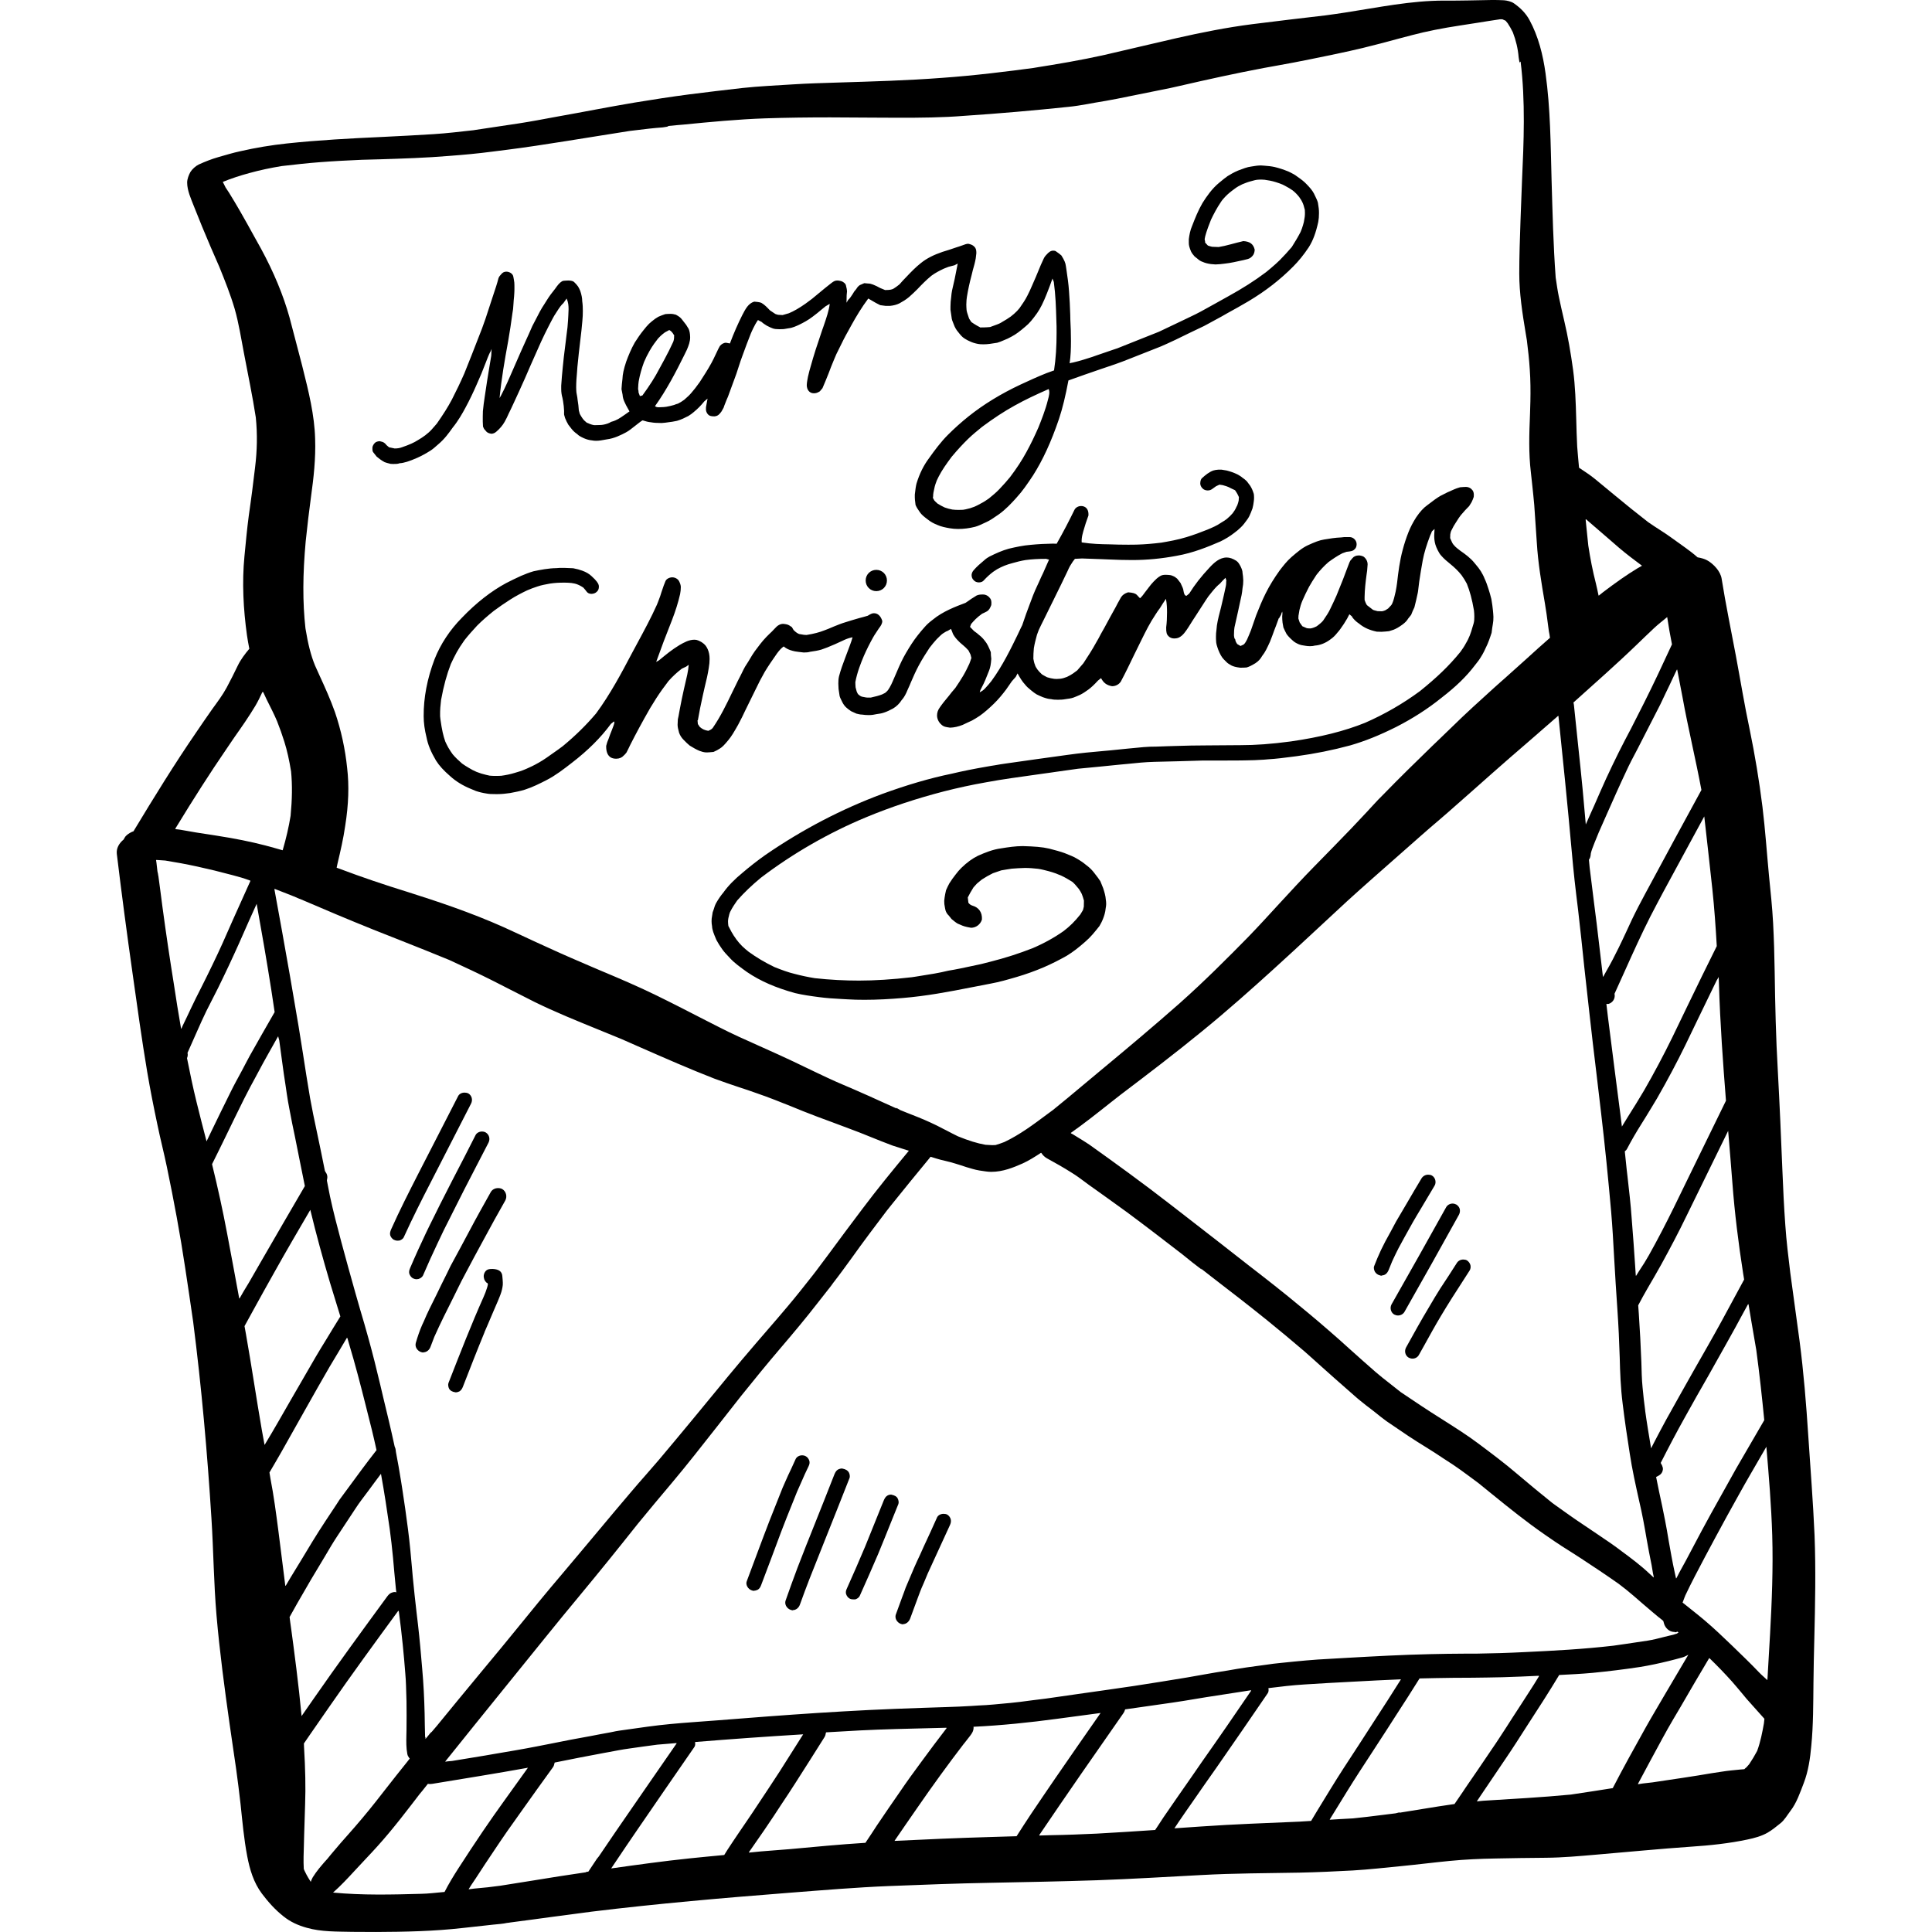 <?xml version="1.0" encoding="iso-8859-1"?>
<!-- Generator: Adobe Illustrator 19.0.0, SVG Export Plug-In . SVG Version: 6.00 Build 0)  -->
<svg version="1.1" id="Layer_1" xmlns="http://www.w3.org/2000/svg" xmlns:xlink="http://www.w3.org/1999/xlink" x="0px" y="0px"
	 viewBox="0 0 512.001 512.001" style="enable-background:new 0 0 512.001 512.001;" xml:space="preserve">
<g>
	<g>
		<g>
			<path d="M99.818,121.005c0.641,0.511,1.121,0.928,2.114,1.472c0.353,0.129,0.769,0.256,1.57,0.449
				c0.288,0.032,0.576,0.032,0.864,0.032c0.578,0,1.026,0,1.537-0.192c1.154-0.065,2.562-0.511,4.677-1.442
				c1.217-0.544,2.306-1.152,3.427-1.858c0.673-0.416,1.282-0.961,2.146-1.729c1.666-1.409,2.724-2.882,3.844-4.452
				c1.409-1.73,2.562-3.748,3.395-5.316c1.057-1.955,2.018-3.972,2.915-6.022c0.864-1.888,1.665-3.843,2.403-5.796l0.576-1.474
				c0.225-0.511,0.416-1.057,0.737-1.569l0.256-0.641l-0.096,1.825l-0.416,2.499c-0.48,2.786-0.897,5.573-1.314,8.39
				c-0.192,1.218-0.352,2.435-0.48,3.781l-0.032,1.377v1.409l0.065,1.314c0.192,0.449,0.32,0.736,0.576,0.928
				c0.353,0.513,0.673,0.801,1.602,0.962c0.513,0,0.992-0.225,1.377-0.577c0.416-0.352,0.833-0.768,1.185-1.185
				c0.385-0.449,0.704-0.896,0.992-1.409c0.385-0.704,0.769-1.442,1.089-2.21c0.223-0.416,0.416-0.833,0.608-1.249l0.864-1.858
				l1.281-2.786c1.057-2.274,2.05-4.58,3.043-6.886l1.024-2.306c1.122-2.594,2.306-5.22,3.62-7.784l0.576-1.121l0.577-1.089
				c0.256-0.511,0.544-0.992,1.121-1.858c0.768-1.217,1.217-1.825,1.762-2.305l0.866-1.217c0.448,1.024,0.513,1.921,0.513,2.819
				l-0.065,1.602c-0.032,0.833-0.096,1.633-0.223,3.202l-0.16,1.282l-0.16,1.282l-0.16,1.345l-0.16,1.282
				c-0.225,1.762-0.449,3.555-0.608,5.348c-0.16,1.633-0.32,3.267-0.416,4.933v0.833c0,0.833,0.096,1.602,0.32,2.37
				c0.096,0.513,0.225,0.994,0.352,2.211l0.096,1.312c0,0.032-0.032,0.928,0,0.961l0.256,0.897c0.256,0.641,0.544,1.217,0.864,1.762
				l0.897,1.154c0.416,0.511,0.897,0.961,1.474,1.345c0.288,0.32,0.704,0.608,1.762,1.089c0.737,0.32,1.442,0.511,2.21,0.576
				c0.256,0.065,0.641,0.095,1.025,0.095c0.768,0,1.57-0.128,2.882-0.385c1.89-0.225,3.811-1.185,5.06-1.858
				c0.768-0.416,1.474-0.992,2.691-1.953l0.992-0.768c0.288-0.225,0.64-0.449,0.704-0.449c0.768,0.256,1.505,0.449,2.21,0.511
				c0.704,0.129,1.474,0.192,2.819,0.192c0.673-0.03,1.314-0.128,1.954-0.223c0.544-0.032,1.089-0.161,2.114-0.353
				c1.185-0.352,2.018-0.768,3.01-1.281c0.608-0.386,0.929-0.608,1.377-0.994c1.185-0.992,1.858-1.665,2.851-2.882
				c0-0.032,0.866-0.706,0.866-0.737l-0.416,2.274c-0.096,0.961,0.16,1.538,0.544,1.923c0.288,0.32,0.673,0.511,1.697,0.511
				c0.992-0.095,1.345-0.608,1.858-1.282l0.576-1.025c0.128-0.415,0.288-0.831,0.449-1.217c0.225-0.576,0.448-1.152,0.704-1.697
				l1.152-3.14l0.578-1.569l0.513-1.409l0.576-1.763c0.32-1.024,0.673-2.048,1.057-3.074c0.704-1.954,1.409-3.844,2.178-5.766
				c0.192-0.481,0.416-0.929,0.641-1.409c0.353-0.706,0.737-1.442,1.249-2.178l0.992,0.511c0.32,0.32,0.704,0.576,1.377,0.992
				c0.737,0.385,1.185,0.576,1.633,0.736c0.416,0.129,0.897,0.193,1.698,0.193l1.121-0.032l1.345-0.225
				c0.994-0.096,2.05-0.608,2.754-0.929c1.121-0.544,2.434-1.248,3.588-2.145c0.833-0.608,1.602-1.249,2.403-1.923l1.024-0.831
				l1.089-0.641c-0.192,1.697-0.801,3.522-1.698,6.117l-0.288,0.801l-0.576,1.729l-1.154,3.46c-0.48,1.506-0.929,3.01-1.345,4.517
				c-0.225,0.736-0.416,1.442-0.706,2.691c-0.128,0.704-0.288,1.442-0.32,2.21c0,1.217,0.704,2.178,1.857,2.178
				c0.449,0,0.897-0.063,1.602-0.511l0.704-0.833c0.544-1.282,1.089-2.564,1.602-3.876c0.449-1.217,0.929-2.434,1.442-3.651
				l0.641-1.507l0.48-0.961l1.409-2.851c0.416-0.833,0.866-1.633,1.314-2.434l0.737-1.347c1.345-2.434,2.754-4.772,4.517-7.142
				c0.48,0.255,1.026,0.576,1.985,1.152l1.185,0.608l1.442,0.192h1.121c0.992-0.096,1.825-0.32,2.531-0.673
				c0.929-0.511,1.73-0.992,2.531-1.666c0.769-0.671,1.474-1.345,2.211-2.081c1.185-1.249,2.37-2.466,3.748-3.588
				c1.057-0.768,2.114-1.312,3.267-1.858l1.217-0.48l1.602-0.416l0.866-0.449l-0.801,4.036l-0.704,3.107
				c-0.096,0.544-0.192,1.121-0.223,1.698c-0.128,0.864-0.193,1.697-0.193,2.529v0.866l0.289,1.985
				c0.032,0.513,0.223,1.057,0.544,1.793c0.288,0.833,0.704,1.57,1.249,2.179c0.48,0.608,0.992,1.281,1.697,1.697
				c0.513,0.321,0.994,0.576,1.473,0.769c0.608,0.288,1.249,0.48,2.081,0.64c0.32,0.065,0.769,0.096,1.442,0.096
				c1.057,0,2.083-0.16,3.62-0.416c0.608-0.192,1.152-0.385,1.697-0.641c0.704-0.256,1.409-0.608,2.05-0.961
				c1.249-0.641,2.371-1.538,3.683-2.659c1.089-0.866,1.955-1.954,3.107-3.556c0.897-1.281,1.666-2.819,2.627-5.253
				c0.511-1.312,1.024-2.626,1.474-3.939l0.353,0.897c0.48,3.523,0.576,6.758,0.673,10.058c0.063,1.185,0.063,2.273,0.063,3.362
				c0,3.716-0.192,6.823-0.673,10.025l-1.954,0.704c-2.338,0.929-4.644,1.986-6.918,3.043c-5.188,2.434-9.802,5.253-13.773,8.423
				c-1.921,1.538-3.748,3.172-5.476,4.9c-1.89,1.89-3.523,4.099-5.028,6.214c-1.409,1.888-2.498,4.068-3.299,6.693
				c-0.192,0.768-0.288,1.505-0.449,2.914c-0.032,1.154,0.065,1.795,0.192,2.755c0.256,0.608,0.578,1.152,1.185,1.985
				c0.385,0.544,0.897,1.025,2.114,1.923c0.673,0.544,1.473,0.992,2.434,1.377c1.057,0.481,2.21,0.704,3.3,0.896
				c0.736,0.129,1.505,0.193,2.243,0.193c1.505,0,2.979-0.193,4.516-0.577c0.801-0.223,1.633-0.608,2.979-1.249
				c0.929-0.415,1.73-0.961,3.3-2.048c1.825-1.314,3.363-2.947,4.644-4.389c1.602-1.729,2.915-3.651,4.42-5.926
				c2.562-4.036,4.772-8.776,6.886-14.99c0.961-2.882,1.73-6.117,2.498-10.185c2.819-1.025,5.701-2.018,8.585-3.01l3.78-1.282
				c1.377-0.481,2.722-0.992,4.068-1.537l8.039-3.172c1.121-0.48,2.243-0.992,3.94-1.793l3.748-1.825l3.748-1.793l1.314-0.706
				l1.762-0.961l1.537-0.833l1.57-0.897c1.89-1.025,3.748-2.083,5.606-3.17c4.612-2.755,8.456-5.766,11.851-9.193
				c1.409-1.409,2.786-3.075,4.164-5.157c1.121-1.793,1.857-3.78,2.498-6.694c0.128-0.671,0.192-1.442,0.192-2.37
				c0-0.897-0.096-1.569-0.288-2.724c-0.16-0.608-0.48-1.249-1.057-2.434c-0.48-0.896-1.089-1.569-1.857-2.37
				c-0.704-0.768-1.507-1.377-2.659-2.178c-0.544-0.449-1.345-0.833-2.114-1.217c-1.473-0.608-2.594-0.962-3.78-1.249
				c-0.866-0.192-1.795-0.289-2.724-0.353l-0.897-0.063c-0.771,0.008-1.54,0.103-2.597,0.294c-1.089,0.129-2.178,0.576-3.46,1.057
				c-1.057,0.449-1.922,0.929-2.787,1.474c-0.576,0.385-1.217,0.928-2.274,1.793c-1.857,1.538-3.267,3.556-4.388,5.349
				c-1.121,1.922-1.954,4.003-2.754,6.086l-0.32,0.833l-0.256,0.961c-0.128,0.576-0.223,1.152-0.288,1.698v1.057
				c0,0.576,0.16,1.152,0.577,2.178c0.223,0.449,0.544,0.896,0.961,1.345l0.769,0.608c0.416,0.385,0.864,0.673,1.377,0.833
				c0.641,0.289,1.281,0.449,2.178,0.576l1.217,0.096c0.833-0.032,1.697-0.096,2.531-0.225c1.473-0.16,2.979-0.511,4.9-0.928
				l1.152-0.289c0.577-0.16,1.089-0.576,1.442-1.122c0.225-0.385,0.353-0.896,0.353-1.377c-0.385-1.569-1.377-2.145-3.012-2.243
				c-1.121,0.256-2.178,0.546-3.267,0.833c-1.314,0.352-2.274,0.576-3.267,0.737l-1.73-0.065c-0.352-0.065-0.736-0.192-1.121-0.321
				l-0.801-0.864h0.096l-0.16-0.833c0.063-0.513,0.225-1.057,0.449-1.793c0.16-0.449,0.32-0.897,0.448-1.314l0.801-2.083
				c0.769-1.602,1.57-3.106,2.562-4.579c0.32-0.513,0.737-1.025,1.314-1.602c0.576-0.576,1.185-1.122,2.466-2.05
				c0.544-0.416,1.185-0.768,1.922-1.122c0.704-0.288,1.409-0.576,2.146-0.768c0.833-0.256,1.666-0.449,2.018-0.449
				c0.32-0.032,0.673-0.032,0.992-0.032c0.449,0,0.929,0.032,2.243,0.289c0.481,0.095,0.994,0.225,1.505,0.385
				c0.641,0.192,1.249,0.416,1.858,0.673l0.897,0.48c0.481,0.225,0.961,0.546,1.73,1.057c0.608,0.481,1.154,1.025,1.73,1.763
				c0.416,0.576,0.737,1.121,0.801,1.312c0.256,0.513,0.448,1.122,0.673,2.05c0,0.256,0.032,0.544,0.032,0.833
				c0,0.704-0.065,1.312-0.288,2.403l-0.225,0.833c-0.16,0.576-0.385,1.185-0.641,1.793c-0.704,1.377-1.474,2.626-2.338,4.004
				c-0.992,1.185-2.05,2.305-3.172,3.46c-0.673,0.671-1.409,1.312-2.338,2.113l-1.314,1.089c-3.01,2.274-6.31,4.356-10.025,6.405
				l-3.62,2.018l-3.651,2.018c-0.897,0.481-1.793,0.929-2.691,1.347l-1.73,0.833l-6.662,3.17l-6.117,2.434l-4.9,1.955l-1.057,0.352
				l-4.677,1.602l-0.897,0.321c-1.602,0.511-3.235,1.056-5.188,1.505c-0.063,0-0.32,0.065-0.385,0.065
				c-0.065,0-0.416,0.128-0.449,0.128c0.288-1.89,0.353-3.939,0.353-5.894c0-1.953-0.065-3.876-0.16-5.605l-0.032-1.474
				c-0.065-2.018-0.16-4.036-0.32-6.086c-0.128-1.955-0.416-3.908-0.704-5.861l-0.128-0.833c-0.096-0.866-0.416-1.57-1.185-2.819
				c-0.416-0.386-0.866-0.706-1.345-1.025c-0.16-0.161-0.416-0.256-0.833-0.256c-0.641,0-1.154,0.352-1.825,1.121
				c-0.32,0.321-0.576,0.706-0.768,1.154l-0.673,1.472l-1.314,3.172c-0.385,0.833-0.737,1.666-1.089,2.499
				c-0.353,0.864-0.769,1.697-1.185,2.529c-0.544,1.089-1.249,2.114-1.923,3.075c-0.032,0.065-0.128,0.225-0.801,0.961
				c-0.513,0.513-1.057,1.026-1.665,1.474c-0.706,0.513-1.442,0.961-2.178,1.377c-0.608,0.416-1.345,0.706-1.473,0.737l-1.825,0.671
				c-0.48,0.032-1.025,0.096-1.569,0.096h-0.897l0.032,0.096c-0.352-0.225-0.704-0.321-1.762-0.994l-0.769-0.511
				c-0.225-0.352-0.673-0.961-0.673-1.122c-0.353-0.992-0.608-1.825-0.608-2.145c-0.032-0.449-0.065-0.928-0.065-1.377
				c0-0.866,0.096-1.666,0.16-2.05c0.32-1.985,0.736-3.843,1.217-5.638l0.352-1.442c0.288-0.992,0.578-2.018,0.769-3.106l0.16-1.347
				c0-0.448,0-0.961-0.256-1.409c-0.288-0.449-0.737-0.896-1.89-1.121c-0.48,0-0.929,0.192-1.633,0.449l-0.833,0.288l-0.801,0.256
				c-1.185,0.416-2.37,0.801-3.555,1.152c-2.338,0.801-4.196,1.73-5.701,2.947c-1.377,1.088-2.562,2.305-3.748,3.555
				c-0.801,0.833-1.602,1.666-1.954,2.114c-0.544,0.449-1.089,0.833-1.602,1.152c-0.449,0.225-0.897,0.352-2.21,0.352l-1.314-0.544
				c-0.608-0.352-1.217-0.641-1.858-0.896c-0.513-0.192-0.866-0.289-1.314-0.289l-1.026-0.095l-1.185,0.511
				c-0.385,0.256-0.673,0.576-0.929,1.025c-0.416,0.449-0.737,0.897-1.026,1.442c-0.353,0.511-0.673,1.057-1.154,1.473l-0.416,0.736
				l0.032-1.985l0.096-1.025c0-0.385-0.096-0.833-0.256-1.442c-0.032-0.544-0.673-1.089-1.281-1.282
				c-0.449-0.128-0.897-0.16-1.025-0.16c-0.576,0-0.961,0.192-1.537,0.641l-1.057,0.833l-0.801,0.641l-3.332,2.754l-0.992,0.736
				l-0.737,0.546c-1.633,1.152-3.139,2.018-4.389,2.529c-0.416,0.129-0.864,0.256-1.666,0.481l-1.152-0.065
				c-0.225-0.032-0.513-0.128-0.769-0.225l-1.44-0.961c-0.706-0.736-1.345-1.442-2.211-1.953c-0.32-0.161-0.737-0.256-1.955-0.353
				c-1.569,0.481-2.306,1.923-3.17,3.588c-1.154,2.305-2.211,4.677-3.267,7.494c-0.032,0-1.026-0.192-1.026-0.192
				c-0.608,0-1.217,0.352-1.633,0.866c-0.288,0.48-0.513,0.961-0.961,1.922c-0.64,1.347-0.929,1.954-1.249,2.531
				c-0.961,1.762-2.083,3.491-3.14,5.125c-0.928,1.312-1.505,2.018-2.081,2.689c-0.544,0.673-1.154,1.249-2.018,1.986
				c-0.513,0.385-1.089,0.736-1.666,1.025c-0.353,0.095-0.673,0.192-1.025,0.352c-0.673,0.192-1.345,0.352-2.081,0.481
				c-0.416,0.063-0.801,0.095-1.954,0.128c-0.449,0-0.704-0.065-1.026-0.289c3.075-4.292,5.636-9.224,7.751-13.515l0.704-1.442
				c0.448-1.057,0.897-2.21,0.864-3.363c-0.032-1.056-0.16-1.569-0.385-2.145l-0.673-1.089l-1.121-1.442
				c-0.288-0.385-0.641-0.736-1.602-1.249c-0.48-0.128-0.897-0.223-1.377-0.223c0,0-1.377,0.03-1.409,0.063
				c-0.641,0.192-1.249,0.449-1.858,0.706c-0.513,0.288-1.089,0.671-1.73,1.217l-0.737,0.641c-0.513,0.511-0.992,1.088-1.442,1.665
				c-0.864,1.057-1.602,2.146-2.338,3.3c-0.992,1.73-1.73,3.588-2.274,5.06c-0.673,2.019-0.961,3.428-0.994,4.58
				c-0.128,0.897-0.192,1.793-0.256,2.724l0.288,1.472c0.032,0.641,0.225,1.314,0.48,1.858c0.225,0.546,0.513,1.089,1.345,2.564
				l-1.314,0.928c-0.833,0.576-1.217,0.833-1.666,1.089c-0.48,0.255-0.961,0.511-1.922,0.768c-0.096,0.095-0.48,0.288-0.833,0.416
				c-0.736,0.256-1.44,0.416-2.21,0.416l-1.409,0.032c-0.385-0.065-0.768-0.161-1.154-0.321c0,0-0.704-0.32-0.833-0.352
				c-0.416-0.32-0.833-0.736-1.121-1.152c-0.256-0.385-0.513-0.769-0.704-1.154l-0.256-0.928c-0.063-0.929-0.16-1.858-0.32-2.755
				c-0.032-0.416-0.096-0.864-0.32-2.018c-0.032-0.448-0.063-0.896-0.063-1.345c0-1.345,0.096-2.691,0.225-4.036l0.096-1.347
				c0.225-2.434,0.513-4.9,0.801-7.334c0.192-1.602,0.385-3.202,0.513-4.837c0.096-0.961,0.128-1.825,0.128-2.691
				c0-0.864-0.032-1.729-0.16-2.594c0-0.801-0.192-1.73-0.513-2.691c-0.192-0.448-0.385-0.896-0.608-1.217
				c-0.288-0.385-0.576-0.736-0.897-1.025c-0.288-0.32-0.576-0.48-1.537-0.544l-0.833,0.032c-0.448,0-0.736,0.063-0.992,0.192
				c-0.673,0.416-1.121,0.992-1.793,1.953c-0.833,1.025-1.602,2.05-2.306,3.202l-0.544,0.866c-0.416,0.641-0.833,1.282-1.185,1.955
				l-2.018,3.876c-0.32,0.704-0.641,1.409-0.929,2.113l-0.673,1.474l-1.442,3.202l-2.691,6.15l-0.833,1.89l-0.833,1.793
				l-0.897,1.793l-0.385,0.673c0.481-4.998,1.345-10.025,2.274-15.053c0.449-2.499,0.801-4.998,1.154-7.559
				c0.128-0.576,0.192-1.217,0.256-2.339l0.065-0.961l0.096-0.992l0.063-0.961c0.032-0.449,0.032-0.897,0.032-1.377
				c0-0.449,0-0.929-0.032-1.378c-0.063-0.511-0.16-1.026-0.256-1.537c-0.128-0.833-1.057-1.347-1.858-1.347
				c-0.577,0-0.992,0.225-1.377,0.706c-0.32,0.32-0.544,0.608-0.704,1.026l-0.288,1.057l-0.32,1.057l-0.864,2.626
				c-0.641,2.018-1.314,4.036-1.985,6.054c-0.578,1.698-1.217,3.395-1.89,5.06c-1.154,3.01-2.338,5.99-3.715,9.417
				c-1.025,2.338-2.114,4.612-3.267,6.853c-1.057,2.018-2.371,4.068-4.004,6.407l-1.314,1.505c-0.513,0.576-1.089,1.089-1.762,1.602
				c-0.608,0.449-1.217,0.866-1.89,1.249c-0.576,0.353-1.185,0.706-1.793,0.962c-0.769,0.352-1.57,0.64-2.403,0.928
				c-0.641,0.256-1.281,0.352-2.018,0.352l-1.505-0.32l-0.673-0.576c-0.352-0.481-0.704-0.833-1.762-1.026
				c-0.385,0-0.737,0.095-1.025,0.225c-0.449,0.288-0.866,0.864-0.929,1.442c-0.032,0.736,0.032,1.056,0.225,1.281L99.818,121.005z
				 M277.715,105.953c-0.673,2.754-1.793,5.476-2.498,7.271c-0.994,2.274-2.05,4.484-3.235,6.63
				c-1.152,2.114-2.498,4.197-4.292,6.567c-0.897,1.089-1.793,2.114-2.754,3.107c-0.866,0.928-1.826,1.729-2.819,2.531
				c-0.704,0.511-1.377,0.961-2.146,1.345c-0.544,0.32-1.121,0.608-1.697,0.866l-1.185,0.416c-0.833,0.225-1.697,0.416-1.89,0.416
				l-1.154,0.03c-0.548,0.001-1.125-0.03-1.669-0.095c-0.704-0.128-1.377-0.321-2.018-0.544c-0.673-0.321-1.282-0.641-1.89-1.025
				c-0.288-0.256-0.576-0.513-0.864-0.833l-0.385-0.706l0.065-0.385c0-0.385,0.032-0.736,0.096-1.057l0.225-1.057
				c0.128-0.704,0.385-1.409,0.64-2.081l0.513-1.057c0.449-0.866,0.961-1.73,1.505-2.531c0.609-0.896,1.249-1.793,1.923-2.691
				c1.665-1.985,2.979-3.395,4.356-4.739c1.185-1.154,2.498-2.21,3.748-3.235c3.075-2.274,5.797-4.068,8.585-5.606
				c2.754-1.537,5.606-2.882,9.033-4.387C278.26,103.903,278.003,104.927,277.715,105.953z M169.259,101.055
				c0.32-1.793,0.801-3.427,1.409-5.093c0.416-0.992,0.897-1.955,1.442-2.915c0.385-0.704,0.866-1.409,1.217-1.922l1.057-1.409
				c0.416-0.449,0.833-0.897,1.825-1.633l1.185-0.641l0.032,0.063c0.385,0.192,0.608,0.449,0.833,0.737l0.448,0.704l-0.063,0.065
				c0.032,0.768-0.096,1.185-0.225,1.569c-0.704,1.538-1.473,3.075-2.306,4.613c-0.449,0.864-0.929,1.729-1.409,2.594
				c-1.121,2.178-2.562,4.419-4.452,7.013l-0.736,0.192l0.063-0.032l-0.352-0.929c0-0.288-0.032-0.608-0.128-0.928
				C169.131,102.208,169.196,101.312,169.259,101.055z"/>
			<path d="M342.261,147.62c-1.249,1.089-2.274,2.434-3.139,3.556c-1.442,2.018-2.659,3.971-3.716,6.086
				c-0.929,1.858-1.73,3.811-2.498,5.765l-0.481,1.378l-0.48,1.377c-0.256,0.833-0.576,1.666-0.929,2.466l-0.513,1.185
				c-0.416,0.833-0.736,1.282-0.993,1.409l-0.768,0.352l-0.866-0.511c-0.352-0.513-0.48-0.801-0.544-1.282
				c-0.193-0.096-0.256-0.416-0.32-1.026c0-0.896,0.063-1.825,0.128-2.083l0.961-4.292l0.385-1.793l0.544-2.499
				c0.096-0.544,0.192-1.121,0.256-1.857c0.128-0.608,0.192-1.282,0.192-2.019c-0.032-0.831-0.096-1.409-0.192-1.985
				c0-0.544-0.192-1.057-0.513-1.729c-0.385-0.706-0.608-1.122-1.152-1.507c-0.929-0.576-1.73-0.866-2.531-0.866
				c-1.89,0-3.363,1.378-4.58,2.691c-2.243,2.403-3.844,4.452-5.349,6.855l-0.737,0.608c-0.544-0.03-0.673-0.704-0.801-1.377
				c-0.032-0.416-0.223-0.864-0.768-2.018l-0.897-1.152c-0.416-0.352-0.737-0.576-1.121-0.706c-0.416-0.225-0.833-0.288-1.89-0.32
				c-0.448,0-0.961,0.032-1.409,0.288c-0.416,0.225-0.673,0.449-1.025,0.737c-0.576,0.544-1.057,1.025-1.474,1.537l-0.577,0.737
				l-1.057,1.377c-0.353,0.511-0.737,1.026-1.282,1.537c-0.352-0.288-0.576-0.641-0.833-0.864c-0.448-0.449-1.057-0.608-2.338-0.706
				c-0.897,0.289-1.442,0.673-1.857,1.282l-0.929,1.666l-0.481,0.928l-1.473,2.659l-1.474,2.724l-0.992,1.762l-0.608,1.152
				l-0.641,1.122c-1.025,1.889-2.178,3.651-3.395,5.509c-0.416,0.511-0.866,1.026-1.633,1.89l-1.089,0.801
				c-0.448,0.32-0.928,0.576-1.633,0.928c-0.706,0.256-1.185,0.416-1.73,0.481l-1.026,0.063c-0.385,0-0.801-0.032-1.537-0.192
				c-0.897-0.225-1.025-0.288-1.025-0.288c-0.608-0.321-1.314-0.706-1.377-0.801c-0.513-0.481-0.833-0.833-1.121-1.217
				c-0.223-0.289-0.64-0.962-0.64-1.187c-0.225-0.511-0.32-0.992-0.449-1.665c0-0.897,0.032-1.825,0.128-2.787
				c0.192-1.217,0.513-2.403,0.833-3.587l0.48-1.282l0.673-1.409l0.673-1.345l2.05-4.164l0.448-0.896l0.513-1.057
				c1.025-2.05,2.05-4.164,3.332-6.855c0.16-0.385,0.353-0.801,0.608-1.248l0.737-1.154l0.544-0.704l1.89-0.096l1.795,0.065
				l1.793,0.065l1.825,0.063l1.57,0.065c2.114,0.095,4.196,0.16,6.31,0.16c3.94,0,7.815-0.385,11.755-1.121
				c4.389-0.769,8.296-2.371,11.627-3.813c1.314-0.64,2.531-1.377,3.715-2.305c0.608-0.449,1.154-0.897,1.698-1.442
				c0.576-0.546,1.089-1.217,1.793-2.21c0.353-0.513,0.576-0.992,0.833-1.633l0.449-1.154c0.16-0.64,0.288-1.249,0.352-1.922
				c0.063-0.352,0.063-0.706,0.063-1.057c0,0-0.032-0.866-0.063-0.866c-0.288-0.928-0.544-1.505-0.961-2.178l-0.897-1.185
				c-0.352-0.353-0.736-0.673-1.185-0.962c-0.385-0.352-0.866-0.608-1.314-0.864c-0.992-0.481-1.858-0.769-2.851-1.025l-1.377-0.225
				h-0.84v0.006c-0.544,0.032-0.994,0.128-1.314,0.225c-1.154,0.416-2.05,1.185-2.882,1.922c-0.353,0.256-0.544,0.706-0.576,1.474
				c0,0.481,0.223,0.961,0.576,1.314c0.32,0.352,0.801,0.576,1.409,0.576c0.544,0,0.929-0.161,1.442-0.576l0.768-0.546l0.897-0.416
				l0.864,0.129c0.385,0.095,1.442,0.385,2.178,0.833l1.089,0.511c0.288,0.416,0.608,0.866,1.026,1.825l-0.065,0.928
				c-0.128,0.641-0.416,1.443-0.576,1.633c-0.288,0.706-0.704,1.314-1.026,1.73c-0.385,0.449-0.801,0.866-1.537,1.506
				c-0.48,0.352-0.961,0.671-1.474,0.961c-1.089,0.768-2.338,1.312-3.651,1.858c-1.825,0.736-3.651,1.409-5.541,1.985
				c-2.371,0.736-4.837,1.152-6.693,1.473c-2.403,0.288-4.324,0.449-6.246,0.511c-0.864,0.032-1.73,0.032-2.626,0.032
				c-1.633,0-3.267-0.032-4.9-0.095c-2.306-0.032-4.644-0.096-7.334-0.513c-0.096-1.282,0.32-2.626,0.737-3.971l0.32-1.057
				l0.736-2.114c0.065-1.185-0.32-1.89-0.928-2.243c-0.289-0.16-0.608-0.255-1.025-0.255c-0.737,0-1.409,0.385-1.73,0.961
				c-1.377,2.819-2.819,5.636-4.74,9.031l-0.992-0.03c-1.954,0.03-3.908,0.128-5.861,0.32c-2.018,0.16-3.939,0.576-5.829,1.025
				c-1.762,0.481-3.46,1.249-5.125,2.083c-0.352,0.192-0.897,0.511-1.474,1.056c-0.961,0.802-1.89,1.603-2.691,2.531
				c-0.352,0.385-0.544,0.833-0.576,1.282c0,0.641,0.225,1.088,0.576,1.409c0.288,0.352,0.801,0.576,1.377,0.576
				c0.544,0,1.057-0.225,1.314-0.576c0.768-0.833,1.569-1.569,2.466-2.243l1.025-0.673c0.673-0.385,1.377-0.704,1.923-0.928
				c0.704-0.289,1.44-0.513,2.178-0.706c1.121-0.32,2.243-0.608,3.427-0.801c1.698-0.225,3.363-0.32,5.413-0.32
				c0,0,0.385,0.063,0.385,0.095s0.416,0.096,0.448,0.096l-1.121,2.529l-0.448,1.026l-0.481,0.992l-0.673,1.507l-0.416,0.897
				c-0.385,0.833-0.768,1.666-1.089,2.498l-0.929,2.466l-0.929,2.499c-0.353,0.992-0.704,1.985-1.026,2.979l-0.385,0.768
				l-0.833,1.763c-1.697,3.491-4.004,8.263-6.951,12.268c-0.48,0.608-0.992,1.217-1.537,1.793c-0.225,0.256-0.448,0.48-0.704,0.673
				c0,0.03-0.833,0.511-0.833,0.511c-0.032-0.289,0.289-0.833,0.578-1.409c0.64-1.185,1.152-2.466,1.89-4.357
				c0.32-0.833,0.48-1.665,0.577-3.106l-0.096-0.929l-0.032-0.833c-0.513-1.249-0.897-2.21-1.666-3.107
				c-0.416-0.544-0.897-1.024-1.442-1.44c-0.32-0.321-0.737-0.608-1.345-1.057l-1.057-1.089l0.288-0.768
				c0.768-0.897,1.409-1.633,2.914-2.724c0.416-0.192,0.866-0.385,1.314-0.641c0.544-0.352,0.801-0.833,1.122-1.665
				c0.096-0.962-0.032-1.409-0.32-1.795c-0.449-0.608-1.121-0.992-1.858-0.992c-0.608,0-1.089,0-1.697,0.256l-1.474,0.928
				c-0.32,0.225-0.737,0.546-1.473,1.025c-2.562,0.962-6.054,2.274-8.711,4.484c-0.864,0.641-1.57,1.282-2.146,1.954
				c-0.641,0.704-1.249,1.442-1.825,2.178c-1.154,1.442-2.146,3.042-3.107,4.677c-0.929,1.569-1.666,3.202-2.371,4.868l-1.154,2.659
				l-0.352,0.768c-0.256,0.546-0.578,1.089-0.866,1.506c-0.032,0.096-0.385,0.449-0.768,0.768l-0.833,0.416
				c-0.833,0.321-1.697,0.546-2.979,0.833h-0.833c-0.192,0-0.416,0-1.44-0.225c-0.289-0.063-0.641-0.256-0.929-0.544
				c-0.065-0.032-0.225-0.065-0.544-0.866c-0.256-0.961-0.288-1.088-0.288-1.088c-0.032-0.449-0.063-0.897-0.063-1.378
				c0.48-2.594,1.474-5.093,2.274-6.983c0.737-1.665,1.537-3.266,2.434-4.868c0.192-0.352,0.416-0.704,0.866-1.377l0.673-1.026
				c0.48-0.608,0.897-1.217,0.897-1.953c-0.448-1.442-1.281-2.05-2.21-2.05c-0.385,0-0.737,0.095-1.666,0.673
				c-0.736,0.225-1.474,0.415-2.21,0.608c-1.217,0.352-2.434,0.704-3.62,1.088c-1.089,0.321-2.114,0.737-3.14,1.154l-1.44,0.608
				l-0.994,0.385c-1.377,0.544-2.819,0.928-4.805,1.249c-0.385,0-0.801-0.032-1.953-0.256c-0.385-0.16-0.769-0.352-1.473-1.057
				l-0.448-0.768l-0.737-0.481c-0.385-0.225-0.866-0.32-1.57-0.385c-0.801,0-1.537,0.416-2.274,1.282
				c-0.449,0.511-0.961,0.992-1.474,1.472l-0.704,0.706c-1.121,1.152-2.114,2.499-3.042,3.748c-0.513,0.704-0.866,1.312-1.249,1.953
				l-0.48,0.801l-0.897,1.409c-0.32,0.576-0.608,1.154-0.897,1.763l-0.385,0.768c-0.416,0.768-0.801,1.569-1.185,2.37l-0.897,1.825
				c-1.602,3.332-3.172,6.567-5.188,9.482c-0.192,0.225-0.449,0.48-1.185,0.768c-0.992-0.16-1.569-0.449-2.243-1.026l-0.513-0.768
				l-0.096-0.992h0.096c0.353-2.114,0.769-4.132,1.314-6.598l0.544-2.403c0.416-1.633,0.769-3.203,1.025-4.838
				c0.16-0.896,0.225-1.697,0.225-2.434c0-0.961-0.16-1.825-0.513-2.594c-0.353-0.736-0.641-1.217-1.57-1.825
				c-0.64-0.352-1.185-0.673-1.922-0.673c-1.505,0-2.819,0.769-4.003,1.442c-0.961,0.578-1.858,1.217-2.754,1.89
				c-0.833,0.641-1.633,1.314-2.659,2.146c0,0-0.704,0.416-0.737,0.416l1.985-5.414l1.121-2.882l1.121-2.882
				c0.866-2.243,1.602-4.547,2.114-6.79c0.128-0.641,0.192-1.282,0.192-1.923c-0.032-0.576-0.225-1.025-0.481-1.537
				c-0.32-0.576-1.024-0.992-1.793-0.992c-0.673,0-1.505,0.352-1.793,0.992c-0.32,0.736-0.577,1.472-1.089,3.01
				c-0.16,0.608-0.385,1.217-0.864,2.466l-0.32,0.801c-1.537,3.427-3.3,6.694-5.445,10.665l-1.345,2.499
				c-2.466,4.677-5.541,10.506-9.321,15.63c-2.659,3.14-5.476,5.895-8.84,8.681l-1.217,0.896l-3.042,2.146
				c-2.882,2.018-5.701,3.075-5.734,3.107c-0.897,0.385-1.793,0.671-2.722,0.928c-1.121,0.352-2.403,0.608-3.588,0.768
				c-0.513,0.032-1.026,0.032-1.505,0.032c-0.513,0-1.025,0-1.57-0.065l-0.992-0.223c-0.833-0.193-1.666-0.449-2.466-0.769
				c-0.737-0.32-1.442-0.671-2.146-1.121c-0.513-0.289-1.057-0.641-1.697-1.089c-0.866-0.768-1.73-1.537-2.499-2.466
				c-0.352-0.48-0.673-0.961-1.152-1.762c-0.289-0.513-0.544-1.057-0.801-1.602c-0.544-1.538-0.897-3.107-1.281-5.831l-0.096-0.896
				c-0.032-1.762,0.096-2.882,0.256-4.292c0.673-3.716,1.537-6.823,2.594-9.545c0.48-1.057,0.992-2.05,1.537-3.075
				c0.544-0.961,1.121-1.89,2.05-3.202c1.057-1.347,2.21-2.626,3.395-3.908c1.314-1.314,2.754-2.564,4.389-3.876
				c1.442-1.057,2.851-2.05,4.324-2.979c1.537-0.994,3.235-1.858,4.517-2.466c0.897-0.385,1.793-0.737,2.722-1.025
				c1.025-0.353,2.083-0.546,3.3-0.769c1.314-0.192,2.274-0.255,3.908-0.255c0.576,0,1.185,0.032,1.825,0.095l0.897,0.16
				c0.673,0.161,1.442,0.513,2.243,1.057c0.32,0.353,0.64,0.737,0.897,1.089c0.256,0.352,0.704,0.576,1.249,0.576
				c0.576,0,1.121-0.225,1.44-0.576c0.353-0.289,0.544-0.768,0.544-1.347c0-0.511-0.225-0.864-0.544-1.312
				c-0.32-0.416-0.64-0.768-1.409-1.474c-0.64-0.608-1.474-1.088-2.466-1.442c-0.673-0.255-1.41-0.449-2.402-0.641l-1.569-0.063
				c-0.481-0.032-0.929-0.032-1.377-0.032s-0.897,0-1.473,0.065c-2.146,0.03-4.261,0.448-6.086,0.831
				c-1.121,0.321-2.243,0.769-3.299,1.217c-1.314,0.608-2.626,1.217-3.908,1.89c-4.004,2.146-7.975,5.253-11.755,9.193
				c-3.172,3.202-5.701,7.015-7.271,11.019c-1.953,5.157-2.914,10.218-2.882,15.086c0,1.762,0.256,3.62,0.768,5.669
				c0.353,1.858,1.154,3.811,2.499,6.086c0.864,1.377,2.05,2.659,3.748,4.132c1.505,1.377,3.395,2.529,5.445,3.362l1.377,0.576
				c0.864,0.289,1.762,0.513,2.819,0.673c0.641,0.129,1.314,0.16,2.659,0.16c0.032,0,0.063,0,0.128,0c1.409,0,2.466-0.16,3.46-0.288
				c1.314-0.256,2.594-0.481,3.908-0.897c2.018-0.641,4.004-1.633,5.861-2.594c2.339-1.217,4.452-2.851,6.598-4.517
				c4.291-3.3,7.687-6.693,10.345-10.313l0.801-0.641c0.288,0.065,0.032,0.768-0.225,1.442l-0.416,1.089l-0.32,0.801l-0.448,1.248
				c-0.256,0.577-0.48,1.187-0.641,1.89c-0.032,1.666,0.449,2.594,1.249,3.075c0.416,0.225,0.897,0.32,1.409,0.32
				c0.833,0,1.537-0.32,1.954-0.801c0.225-0.192,0.48-0.448,0.768-0.833c0.353-0.704,0.704-1.377,1.026-2.081l1.154-2.243
				c0.833-1.602,1.697-3.172,2.562-4.74c2.05-3.78,4.164-7.013,6.405-9.897c1.057-1.185,2.178-2.243,3.523-3.267l1.154-0.546
				l0.673-0.48c-0.128,1.729-0.576,3.491-0.992,5.253l-0.288,1.249c-0.385,1.697-0.737,3.427-1.057,5.125l-0.225,1.217
				c-0.096,0.576-0.192,1.088-0.32,1.602l-0.065,1.442c0,0.544,0.128,1.152,0.385,2.081c0.225,0.673,0.641,1.347,1.185,1.89
				c0.641,0.673,1.185,1.185,1.666,1.569c0.928,0.577,1.73,1.025,2.562,1.378l0.897,0.288c0.385,0.096,0.704,0.129,1.024,0.129
				c0.385,0,0.737-0.032,1.795-0.129c0.704-0.32,1.217-0.576,1.633-0.864c0.704-0.416,1.281-1.026,2.306-2.274
				c0.833-0.992,1.505-2.146,2.594-4.068c0.864-1.602,1.345-2.626,1.825-3.651c0.929-1.858,1.825-3.716,2.722-5.541
				c0.801-1.698,1.633-3.3,2.531-4.868c0.929-1.538,1.922-2.98,3.267-4.9c0.608-0.801,1.057-1.314,1.73-1.793
				c0.256,0.225,0.544,0.416,0.897,0.608c0.544,0.288,1.185,0.511,2.114,0.704l0.897,0.129l1.377,0.16c0.032,0,0.063,0,0.096,0
				c0.608,0,1.089-0.032,1.633-0.192c1.121-0.161,1.986-0.289,2.979-0.577c0.992-0.32,1.922-0.704,3.555-1.407l1.825-0.833
				l0.833-0.386c0.32-0.128,0.673-0.288,1.121-0.415l0.897-0.225v0.095c-0.353,1.347-1.025,2.882-1.922,5.349
				c-0.608,1.602-1.185,3.17-1.633,4.868c-0.16,0.641-0.192,1.282-0.192,1.953c0,0.449,0.032,0.929,0.063,1.442
				c0.065,0.513,0.128,0.992,0.225,1.506c0.032,0.544,0.288,1.025,0.768,1.985c0.609,1.185,1.217,1.633,2.338,2.403l1.41,0.641
				c0.544,0.129,1.026,0.256,1.505,0.256c0.608,0.095,1.185,0.128,1.762,0.128c0.768,0,1.409-0.095,2.081-0.255
				c0.737-0.096,1.377-0.193,1.986-0.416c0.801-0.256,1.602-0.673,2.338-1.057c0.897-0.513,1.762-1.347,2.306-2.243
				c0.449-0.481,0.833-1.089,1.217-1.89l0.449-1.026l0.448-0.992l0.32-0.768c0.641-1.506,1.314-3.01,2.083-4.452
				c0.928-1.763,2.05-3.46,2.882-4.74c0.641-0.833,1.249-1.569,1.89-2.274c0.608-0.608,1.377-1.377,1.73-1.569
				c0.64-0.416,0.929-0.576,1.249-0.673l0.801-0.481c0.32,0.641,0.385,1.026,0.577,1.409c0.416,0.706,0.801,1.187,1.345,1.73
				c0.32,0.352,0.673,0.673,1.377,1.249c0.416,0.352,0.833,0.736,1.345,1.314l0.544,1.088l0.256,1.025l-0.063-0.032
				c-0.128,0.449-0.256,0.801-0.513,1.474c-0.513,1.089-1.025,2.146-1.633,3.17c-0.641,1.089-1.345,2.146-2.083,3.236l-0.929,1.088
				c-0.416,0.544-0.833,1.089-2.146,2.659c-0.48,0.641-0.768,0.992-1.057,1.442c-0.449,0.608-0.704,1.314-0.704,2.083
				c0,0.866,0.416,1.762,1.057,2.338c0.385,0.385,0.769,0.641,1.57,0.769l0.833,0.128c1.089-0.032,2.21-0.289,3.332-0.736
				l1.217-0.577l1.249-0.576c0.704-0.385,1.377-0.801,2.05-1.249c1.314-0.928,2.562-2.05,3.748-3.202
				c1.185-1.152,2.274-2.466,3.235-3.748l1.537-2.21l1.026-1.152l0.48-0.928c0.641,1.152,1.282,2.21,1.986,2.946
				c0.385,0.513,0.929,0.992,1.602,1.538c0.608,0.48,0.992,0.801,1.442,1.056c0.576,0.289,1.121,0.546,1.697,0.769
				c0.833,0.288,1.474,0.48,2.178,0.511c0.513,0.128,1.089,0.16,1.793,0.16c0.673,0,1.345-0.032,2.018-0.16
				c0.897-0.128,1.474-0.192,2.114-0.416c0.608-0.225,1.185-0.481,1.762-0.736c0.704-0.353,1.442-0.833,2.178-1.378
				c0.737-0.544,1.537-1.281,2.562-2.402l0.801-0.641c0.673,1.282,1.505,1.89,2.914,2.146c0.961,0,1.858-0.481,2.338-1.249
				c1.249-2.339,2.403-4.74,3.555-7.143l1.986-4.036c1.057-2.146,2.178-4.389,3.62-6.534c0.385-0.608,0.769-1.185,1.217-1.762
				c0.481-0.801,1.026-1.633,1.57-2.434c0.256,1.345,0.288,2.529,0.288,3.62c0,1.409-0.063,2.722-0.225,3.939
				c-0.032,1.377,0.16,1.888,0.577,2.305c0.385,0.416,0.928,0.641,1.569,0.641c0.256,0,0.769-0.032,1.249-0.256
				c1.089-0.544,1.762-1.602,2.562-2.819l1.026-1.633l0.897-1.377l2.626-4.068l0.673-0.992l1.024-1.282
				c0.897-1.089,1.442-1.633,2.018-2.083c0.48-0.544,0.961-1.057,1.505-1.569l0.256,0.866h-0.063c0,0.671-0.063,1.185-0.096,1.281
				c-0.32,1.57-0.673,3.075-1.057,4.709l-0.225,0.962l-0.288,1.121c-0.448,1.73-0.833,3.3-0.929,4.868
				c-0.096,0.576-0.128,1.185-0.128,1.793c0,0.386,0,0.737,0.032,1.089c0,0.768,0.256,1.473,0.608,2.466
				c0.416,1.025,0.866,1.89,1.442,2.466l0.704,0.704c0.32,0.353,0.737,0.577,1.345,0.929c0.48,0.225,1.026,0.416,2.306,0.576
				c0.737,0,1.282-0.032,1.698-0.065c0.608-0.192,1.152-0.416,2.306-1.121c0.801-0.513,1.377-1.154,1.793-1.923
				c0.833-1.025,1.314-2.113,2.083-3.78c0.513-1.282,0.833-2.178,1.154-3.075l0.448-1.152l0.385-1.057l0.353-0.962l0.063,0.032
				c0,0,0.513-0.928,0.544-0.961c0.063-0.256,0.16-0.544,0.288-0.801c0.096,0.416,0.065,0.866,0,1.249
				c0,0.576,0.032,1.152,0.096,1.666l0.225,1.281c0.288,0.641,0.544,1.217,0.833,1.73c0.385,0.544,0.833,1.026,1.697,1.793
				c0.385,0.352,0.866,0.641,1.537,0.929c0.449,0.19,1.057,0.32,1.825,0.415c0.353,0.065,0.769,0.096,1.217,0.096
				c0.544,0,0.897-0.065,1.249-0.16c1.442-0.096,2.882-0.706,4.099-1.633c0.704-0.481,1.314-1.089,1.857-1.793
				c0.513-0.546,0.929-1.154,1.73-2.339c0.706-1.089,1.089-1.793,1.442-2.531l0.737,0.609l-0.063,0.03
				c0.448,0.673,1.089,1.314,1.922,1.858c0.641,0.546,1.345,0.962,2.114,1.314c0.801,0.352,1.633,0.608,2.562,0.801l1.249,0.032
				c0.704-0.032,1.377-0.096,1.985-0.161l1.217-0.385c0.673-0.288,1.282-0.576,2.403-1.409c0.641-0.48,1.121-0.961,1.474-1.569
				l0.768-0.961l0.416-1.025l0.449-0.962c0.352-1.281,0.608-2.562,0.897-3.843c0.063-0.288,0.096-0.608,0.16-1.152l0.223-1.825
				c0.289-1.89,0.577-3.78,0.929-5.636c0.385-2.05,1.026-4.099,1.986-6.631c0.16-0.32,0.32-0.671,0.448-1.057l0.704-0.64
				c0,0.448-0.096,1.121-0.096,1.793c0,0.385,0.032,0.768,0.065,1.121c0.096,0.801,0.288,1.57,0.833,2.659
				c0.288,0.576,0.608,1.154,1.057,1.602c0.673,0.769,1.409,1.378,2.274,2.083c1.217,0.992,2.146,1.89,3.01,2.979
				c0.513,0.706,0.994,1.474,1.409,2.274c0.801,1.985,1.377,4.099,1.89,7.079c0.063,0.544,0.096,1.088,0.096,1.633l-0.032,0.992
				c-0.063,0.64-0.256,1.185-0.416,1.697c-0.256,0.929-0.48,1.602-0.736,2.274c-0.289,0.706-0.608,1.409-1.026,2.083
				c-0.416,0.801-0.929,1.569-1.474,2.306c-3.042,3.747-6.245,6.79-10.729,10.408c-4.517,3.332-9.417,6.15-14.542,8.392
				c-5.476,2.21-11.883,3.811-19.634,4.933c-5.253,0.706-9.481,0.992-13.26,0.992l-4.452,0.032l-4.419,0.032
				c-2.915,0-5.829,0.063-8.745,0.16l-2.146,0.065l-2.627,0.095c-1.121,0-2.243,0.032-3.363,0.129l-4.389,0.416l-4.419,0.448
				l-1.442,0.129c-3.363,0.288-6.727,0.608-10.09,1.088l-8.104,1.122l-8.135,1.152c-0.897,0.129-1.762,0.256-2.979,0.481
				l-0.833,0.128l-1.281,0.225c-3.172,0.544-6.245,1.152-9.352,1.89c-5.606,1.152-11.723,2.946-18.225,5.317
				c-10.794,4.003-21.236,9.448-31.005,16.174c-2.05,1.442-4.099,3.042-6.054,4.709c-2.146,1.762-3.844,3.491-5.093,5.253
				c-0.704,0.833-1.314,1.73-1.89,2.724c-0.288,0.511-0.513,1.121-0.673,1.729l-0.288,0.802l-0.16,1.025
				c-0.096,0.415-0.128,0.864-0.128,1.312c0,0.416,0.032,0.866,0.128,1.345c0.032,0.994,0.449,1.986,1.154,3.651
				c0.449,0.833,0.929,1.603,1.505,2.404c0.544,0.768,1.217,1.505,2.146,2.466c1.154,1.248,2.626,2.305,4.452,3.62
				c3.588,2.434,7.623,4.163,12.684,5.574c2.146,0.511,4.259,0.801,6.47,1.088c1.922,0.256,3.843,0.385,5.766,0.481l1.665,0.095
				c1.507,0.096,3.042,0.129,4.549,0.129c3.395,0,6.79-0.192,10.153-0.481c6.182-0.511,12.171-1.633,18.322-2.851l4.965-0.961
				c2.306-0.416,4.612-1.089,6.918-1.763c2.403-0.704,4.805-1.569,7.143-2.562c2.083-0.897,4.099-1.923,6.086-3.042
				c1.762-1.057,3.332-2.339,4.868-3.683c1.474-1.249,2.594-2.659,3.811-4.196c0.352-0.608,0.673-1.187,0.929-1.858
				c0.32-0.801,0.64-1.763,0.736-2.882c0.065-0.352,0.128-0.737,0.128-1.089c0-0.416-0.032-0.801-0.096-1.185
				c-0.063-1.025-0.385-2.05-0.704-3.042c-0.256-0.608-0.513-1.217-0.737-1.825l-0.64-0.928l-1.185-1.538
				c-0.544-0.673-1.185-1.282-1.89-1.793c-0.866-0.736-1.762-1.314-2.722-1.858c-0.737-0.416-1.57-0.768-3.042-1.345
				c-1.154-0.416-2.338-0.737-4.068-1.185c-1.923-0.449-3.876-0.577-7.015-0.673c-1.922,0-3.843,0.288-5.797,0.608
				c-2.178,0.288-4.196,1.121-6.086,1.953c-1.442,0.706-2.914,1.763-4.389,3.202c-0.544,0.546-1.025,1.089-1.473,1.698
				c-0.641,0.801-1.185,1.569-1.73,2.434c-0.32,0.608-0.608,1.185-0.866,1.793l-0.225,1.025c-0.128,0.608-0.192,1.185-0.256,1.793
				l0.032,0.866c0.16,1.122,0.256,1.409,0.32,1.698c0.192,0.576,0.481,0.992,0.833,1.312l0.769,0.962
				c0.673,0.544,1.121,0.928,1.633,1.217c0.256,0.128,0.513,0.225,0.768,0.32c0.608,0.289,1.217,0.513,2.754,0.768
				c1.314,0,2.498-0.896,2.882-2.178c0.128-1.953-0.897-3.202-2.402-3.651c-0.385-0.128-0.768-0.256-1.185-0.801l-0.16-1.409
				c0.416-0.833,0.866-1.633,1.506-2.659l0.929-1.026l1.281-1.057c0.929-0.608,1.89-1.152,2.914-1.666l2.243-0.768
				c0.961-0.16,1.858-0.32,2.787-0.449c1.154-0.095,2.306-0.16,3.491-0.192c1.152,0,2.306,0.096,3.46,0.225
				c0.961,0.129,1.954,0.416,2.851,0.641c1.185,0.32,2.243,0.706,3.267,1.152c1.026,0.481,1.953,1.026,2.979,1.666
				c0.481,0.416,0.929,0.897,1.73,1.89c0.289,0.416,0.544,0.866,0.769,1.312c0.225,0.513,0.352,1.026,0.576,1.763l-0.032,1.602
				c-0.16,0.833-0.256,0.992-0.288,1.025c-0.192,0.352-0.385,0.673-0.64,1.057c-1.506,1.889-2.787,3.139-4.42,4.388
				c-2.498,1.763-5.285,3.3-8.232,4.549c-3.588,1.409-7.271,2.594-11.21,3.587c-1.633,0.449-3.267,0.833-4.933,1.152
				c-2.081,0.449-4.164,0.897-6.182,1.218c-2.466,0.608-4.932,0.992-7.399,1.377l-1.185,0.192l-1.057,0.16
				c-5.188,0.608-9.93,0.897-14.061,0.897c-3.715,0-7.623-0.192-11.69-0.641c-1.795-0.289-3.62-0.673-5.413-1.154
				c-1.633-0.385-3.267-0.992-5.285-1.793c-2.594-1.249-4.837-2.594-6.855-4.068c-0.576-0.448-1.121-0.928-1.665-1.442
				c-0.544-0.544-1.089-1.152-1.602-1.858c-0.192-0.32-0.416-0.608-0.64-0.928c-0.416-0.641-0.769-1.282-1.442-2.594
				c-0.065-0.449-0.096-0.897-0.096-1.282c0,0,0.063-0.801,0.096-0.801c0.096-0.544,0.385-1.602,0.544-1.793
				c0.511-1.025,1.121-1.923,1.793-2.882c1.825-2.083,3.843-4.003,6.277-6.021c8.36-6.374,18.032-11.948,27.93-16.048
				c6.47-2.689,13.228-4.932,20.626-6.853c3.555-0.897,7.143-1.698,11.179-2.403c2.243-0.416,4.42-0.768,6.63-1.089l4.517-0.641
				l4.068-0.576l1.858-0.256l1.314-0.192l5.926-0.833c3.683-0.352,7.366-0.704,11.051-1.088l2.083-0.192
				c2.338-0.256,4.707-0.481,7.078-0.546l6.502-0.16l6.47-0.192h2.081h2.083h2.081c1.57,0,3.139,0,4.709-0.032
				c1.73,0,3.427-0.095,5.125-0.192l1.089-0.095c2.21-0.129,4.42-0.416,6.63-0.706l0.992-0.128
				c4.772-0.641,9.545-1.602,14.157-2.851c3.876-1.122,7.656-2.626,12.203-4.9c4.389-2.243,8.423-4.837,11.948-7.687
				c3.908-3.012,6.63-5.669,8.873-8.616c0.64-0.833,1.121-1.377,1.505-2.05c0.704-1.057,1.217-2.178,1.858-3.587
				c0.32-0.706,0.544-1.442,0.801-2.146l0.288-0.866l0.16-1.249l0.16-0.992l0.128-0.961l0.032-1.026
				c-0.032-0.576-0.063-1.152-0.128-1.697c-0.063-0.897-0.223-1.763-0.416-3.012c-0.256-1.057-0.513-1.888-0.769-2.689
				c-0.288-0.929-0.608-1.826-1.026-2.724c-0.256-0.673-0.608-1.314-0.992-1.954c-0.353-0.576-0.801-1.152-1.697-2.21
				c-1.057-1.312-2.466-2.338-3.716-3.202l-0.864-0.673c-0.32-0.255-0.673-0.576-1.025-1.025c-0.225-0.288-0.385-0.608-0.833-1.665
				l0.032-1.025c0.032-0.256,0.192-0.897,0.32-1.057c0.353-0.768,0.769-1.474,1.217-2.146c0.513-0.833,1.057-1.633,1.282-1.888
				l1.154-1.314l1.024-1.057l0.641-1.025c0.225-0.449,0.416-0.928,0.577-1.409c0.096-0.864-0.032-1.345-0.289-1.729
				c-0.416-0.576-1.057-0.929-1.825-0.929c0,0-1.473,0.065-1.505,0.096c-0.641,0.192-1.121,0.352-1.474,0.511
				c-1.314,0.546-2.531,1.122-3.78,1.793c-0.929,0.546-1.795,1.187-3.46,2.466c-0.961,0.673-1.922,1.73-2.882,3.14
				c-0.866,1.345-1.537,2.626-2.083,4.003c-0.608,1.538-1.121,3.107-1.537,4.709c-0.768,2.819-1.152,5.831-1.474,8.681
				c-0.096,0.768-0.225,1.537-0.385,2.338l-0.32,1.347c-0.16,0.64-0.449,1.729-0.833,2.241l-0.833,0.897l-0.768,0.481
				c-0.385,0.16-0.704,0.255-0.992,0.255l-1.057-0.032c-0.48-0.128-1.154-0.288-1.249-0.385l-1.569-1.217
				c-0.16-0.255-0.32-0.511-0.608-1.377v-0.801c0.032-1.953,0.256-3.908,0.513-5.829l0.16-1.122l0.128-1.666
				c0-0.928-0.544-1.697-1.121-2.081c-0.416-0.192-0.833-0.289-1.217-0.289c-0.737,0-1.314,0.256-1.698,0.736
				c0,0.032-0.544,0.641-0.544,0.641c-0.16,0.256-0.256,0.513-0.513,1.185l-0.353,0.929l-0.544,1.442l-0.544,1.442l-1.73,4.292
				c-0.513,1.152-1.026,2.243-1.57,3.362c-0.48,1.089-1.152,2.05-1.953,3.235c-0.289,0.352-0.673,0.737-1.698,1.506
				c-0.673,0.352-1.409,0.576-1.697,0.576c-0.288,0-0.608,0-0.929-0.065l-1.185-0.511l-0.704-0.992l-0.353-1.057
				c0-0.576,0.032-0.928,0.128-1.314l0.16-0.961c0.192-0.833,0.449-1.698,0.769-2.434c0.544-1.249,1.121-2.466,1.762-3.683
				c0.513-0.928,1.089-1.825,1.986-3.202c0.961-1.217,1.955-2.306,3.172-3.363c1.185-0.864,2.37-1.665,3.683-2.338l1.089-0.385
				l0.801-0.096c0.608-0.095,0.992-0.192,1.345-0.576c0.352-0.288,0.544-0.768,0.544-1.345c0-1.025-0.864-1.89-1.89-1.89h-1.345
				l-0.897,0.096c-1.505,0.063-2.979,0.288-4.452,0.544c-1.282,0.192-2.531,0.704-4.292,1.505
				C345.079,145.186,343.767,146.339,342.261,147.62z"/>
			<path d="M232.23,156.658c1.569,0,2.819-1.249,2.819-2.82c0-1.569-1.249-2.819-2.819-2.819c-1.57,0-2.819,1.25-2.819,2.819
				C229.411,155.408,230.66,156.658,232.23,156.658z"/>
			<path d="M480.876,406.847c-0.385-8.808-1.089-17.584-1.665-26.362c-0.544-8.39-1.217-16.783-2.306-25.11
				c-0.801-6.022-1.633-12.076-2.466-18.097c-0.513-4.229-1.026-8.392-1.314-12.619c-0.352-4.805-0.576-9.577-0.768-14.382
				c-0.353-8.84-0.737-17.648-1.217-26.489c-0.513-8.744-0.704-17.521-0.833-26.264c-0.063-4.323-0.192-8.615-0.416-12.907
				c-0.225-4.197-0.673-8.36-1.089-12.524c-0.577-6.086-0.992-12.203-1.73-18.257c-0.866-6.918-1.986-13.709-3.395-20.531
				c-1.377-6.47-2.434-13.004-3.651-19.506c-1.281-6.823-2.691-13.614-3.78-20.468c-0.32-1.922-2.05-3.78-3.651-4.74
				c-0.833-0.481-1.763-0.737-2.715-0.89c-2.043-1.817-4.372-3.318-6.574-4.945c-2.114-1.57-4.389-2.882-6.534-4.389
				c-3.043-2.37-6.054-4.772-9.001-7.238c-1.697-1.409-3.395-2.819-5.125-4.228c-1.325-1.075-2.763-2-4.182-2.948
				c-0.005-0.032-0.008-0.063-0.014-0.094c-0.16-1.826-0.352-3.651-0.48-5.509c-0.128-2.434-0.192-4.9-0.256-7.334
				c-0.128-4.357-0.256-8.713-0.833-13.004c-0.608-4.42-1.345-8.776-2.371-13.1c-0.513-2.114-0.961-4.228-1.409-6.31
				c-0.353-1.698-0.576-3.396-0.833-5.06c-0.641-8.648-0.833-17.266-1.089-25.848c-0.256-9.449-0.288-18.899-1.602-28.282
				c-0.673-4.87-1.89-9.769-4.259-14.126c-0.994-1.825-2.434-3.235-4.132-4.419c-0.704-0.481-1.793-0.737-2.626-0.801
				C397.471,0,396.381,0,395.292,0c-4.131,0.065-8.263,0.192-12.396,0.16c-8.937-0.032-17.649,1.825-26.457,3.172
				c-1.698,0.255-3.395,0.511-5.125,0.736c-6.47,0.768-12.972,1.507-19.442,2.338c-6.79,0.866-13.485,2.211-20.147,3.716
				c-6.342,1.442-12.652,2.98-18.961,4.419c-6.277,1.41-12.587,2.466-18.898,3.46c0.513-0.063,1.025-0.128,1.537-0.192
				c-8.552,1.154-17.104,2.211-25.688,2.82c-9.256,0.704-18.481,0.961-27.737,1.248c-3.94,0.129-7.879,0.225-11.787,0.481
				c-4.452,0.289-8.968,0.481-13.42,0.961c-4.74,0.546-9.449,1.089-14.157,1.698c-4.868,0.641-9.674,1.377-14.51,2.178
				c-6.886,1.154-13.773,2.531-20.658,3.748c-3.3,0.608-6.63,1.249-9.962,1.762c-3.939,0.608-7.815,1.154-11.754,1.763
				c-0.032,0-0.065,0-0.128,0.03c-3.523,0.386-7.143,0.833-10.731,1.057c-4.516,0.256-9.033,0.546-13.548,0.737
				c-8.456,0.385-16.88,0.833-25.303,1.729c-4.164,0.449-8.232,1.122-12.299,2.05c-1.986,0.416-3.908,1.026-5.862,1.569
				c-1.793,0.513-3.49,1.187-5.188,1.955c-0.801,0.385-1.762,1.249-2.21,1.985c-0.449,0.801-0.866,1.89-0.866,2.786
				c0,2.146,1.025,4.324,1.795,6.31c0.704,1.795,1.442,3.588,2.178,5.414c1.474,3.587,3.012,7.143,4.58,10.698
				c1.474,3.651,2.914,7.239,4.036,11.05c1.121,3.908,1.73,7.975,2.498,11.947c1.057,5.606,2.243,11.21,3.107,16.847
				c0.448,4.484,0.352,8.776-0.192,13.23c-0.256,2.05-0.513,4.163-0.769,6.246c-0.288,2.145-0.576,4.357-0.897,6.534
				c-0.48,3.587-0.801,7.206-1.154,10.794c-0.673,6.918-0.288,14.061,0.673,20.947c0.157,1.196,0.404,2.371,0.622,3.552
				c-1.16,1.385-2.26,2.819-3.056,4.456c-0.961,1.985-1.923,3.939-2.947,5.829c-1.089,2.018-2.498,3.876-3.843,5.734
				c-1.409,2.018-2.819,4.036-4.196,6.086c-5.829,8.488-11.242,17.296-16.56,26.104c-0.024,0.039-0.022,0.088-0.044,0.129
				c-0.754,0.288-1.46,0.67-2.037,1.248c-0.301,0.292-0.424,0.654-0.641,0.979c-1.156,0.947-1.967,2.286-1.793,3.801
				c1.281,10.634,2.691,21.234,4.196,31.837c1.217,8.616,2.403,17.266,3.844,25.848c0.801,4.74,1.73,9.417,2.722,14.093
				c0.768,3.748,1.73,7.431,2.498,11.146c1.858,8.937,3.523,17.842,4.868,26.841c0.737,4.739,1.41,9.512,2.114,14.284
				c2.21,17.297,3.748,34.657,4.837,52.049c0.544,8.552,0.608,17.167,1.345,25.719c0.833,9.642,2.114,19.186,3.46,28.731
				c0.561,4.027,1.183,7.993,1.748,12.015c0.412,3.103,0.83,6.2,1.166,9.285c0.481,4.579,0.897,9.225,1.762,13.773
				c0.673,3.523,1.697,6.983,3.876,9.897c1.666,2.211,3.491,4.261,5.669,5.99c1.858,1.507,3.908,2.434,6.214,3.075
				c3.908,1.121,8.104,0.992,12.139,1.089c2.083,0.03,4.164,0.03,6.245,0.03c7.687-0.03,15.342-0.19,22.965-1.056
				c2.722-0.289,5.446-0.608,8.167-0.897c1.185-0.128,2.434-0.192,3.588-0.449c0.256-0.032,0.576-0.063,0.864-0.095
				c-0.128,0-0.288,0.032-0.416,0.032c4.387-0.576,8.776-1.154,13.164-1.763c-0.448,0.065-0.897,0.129-1.377,0.192
				c3.363-0.449,6.758-0.896,10.122-1.345c17.552-2.145,35.073-3.651,52.689-5.028c8.711-0.673,17.424-1.409,26.169-1.763
				c9-0.352,18-0.704,27-0.864c9.354-0.193,18.706-0.353,28.09-0.673c9.225-0.321,18.418-0.897,27.642-1.377
				c8.68-0.481,17.359-0.481,26.041-0.641c4.74-0.096,9.449-0.321,14.189-0.576c4.292-0.256,8.552-0.737,12.812-1.154
				c4.292-0.416,8.552-0.961,12.844-1.377c4.003-0.385,8.039-0.576,12.075-0.641c4.452-0.095,8.904-0.16,13.357-0.192
				c4.484-0.032,8.968-0.449,13.453-0.833c8.392-0.704,16.752-1.537,25.143-2.113c4.932-0.321,10.025-0.866,14.862-1.89
				c1.825-0.385,3.748-0.897,5.348-1.825c1.217-0.706,2.243-1.569,3.332-2.434c1.121-0.866,1.857-2.21,2.691-3.3
				c1.666-2.146,2.594-4.933,3.555-7.431c1.185-3.074,1.698-6.534,1.986-9.832c0.544-5.541,0.513-11.146,0.576-16.72
				c0.032-3.876,0.128-7.719,0.225-11.595C481.036,425.2,481.228,416.007,480.876,406.847z M463.291,345.638c0,0,0,0,0.032,0
				s0.032,0.03,0.063,0.063l0.768,4.613l1.282,7.463c0.833,6.182,1.505,12.363,2.114,18.578l-0.063,0.095c0,0.005,0,0.009,0,0.013
				l-7.4,12.736c-1.569,2.786-3.107,5.54-4.644,8.328l-2.018,3.62c-1.666,2.979-3.235,5.99-4.837,9.001l-1.762,3.33l-1.697,3.092
				c-0.297,0.57-0.589,1.14-0.882,1.712c-0.004-0.022-0.009-0.042-0.014-0.063l-0.063,0.096l-0.353-1.603
				c-0.64-2.882-1.121-5.733-1.633-8.583c-0.288-1.73-0.576-3.491-0.928-5.221c-0.481-2.529-1.025-5.028-1.57-7.558l-0.801-3.939
				h0.032c0-0.005-0.001-0.011-0.003-0.016c0.275-0.123,0.525-0.246,0.803-0.433c0.416-0.256,0.768-0.673,0.897-1.185
				c0.16-0.544,0.096-1.089-0.513-2.083c2.081-4.099,4.196-8.135,6.438-12.138c2.05-3.716,4.164-7.431,6.277-11.115l2.21-3.939
				c1.633-2.915,3.267-5.798,4.868-8.713l1.474-2.722l1.858-3.396C463.227,345.668,463.259,345.638,463.291,345.638z
				 M444.554,432.792c-0.023,0.008-0.046,0.015-0.069,0.024c0.056,0.024,0.094,0.039,0.1,0.039
				c-0.769,0.289-1.537,0.481-2.306,0.641l-1.569,0.385c-1.314,0.352-2.659,0.673-4.004,0.897c-1.89,0.288-3.843,0.576-5.797,0.866
				l-3.332,0.48c-8.008,0.929-15.982,1.347-23.478,1.698c-4.357,0.225-8.68,0.352-13.005,0.416h-3.01
				c-2.979,0.032-5.989,0.032-9.001,0.128c-7.463,0.16-14.894,0.576-22.324,0.992l-4.42,0.256
				c-4.196,0.192-8.328,0.608-12.684,1.057c-1.44,0.128-2.914,0.32-4.389,0.544l-2.37,0.321c-1.666,0.192-3.332,0.48-5.028,0.736
				l-2.403,0.416c-2.146,0.32-4.324,0.706-6.502,1.089l-4.356,0.768c-4.74,0.801-9.481,1.537-14.222,2.274
				c-4.9,0.736-9.833,1.409-14.734,2.113l-8.488,1.217l-3.363,0.416l-3.427,0.449c-1.697,0.225-3.363,0.352-5.06,0.513l-2.05,0.192
				c-1.282,0.128-2.594,0.192-3.908,0.255l-1.985,0.129c-2.146,0.128-4.261,0.225-6.405,0.288
				c-9.193,0.289-18.385,0.608-27.578,1.154c-8.904,0.511-17.777,1.152-26.68,1.857c-4.357,0.353-8.713,0.673-13.068,0.994
				c-3.971,0.288-7.975,0.64-11.948,1.185l-7.527,1.057c-0.544,0.063-1.121,0.192-2.37,0.448c-1.762,0.321-3.523,0.641-5.286,0.994
				c-3.523,0.608-7.046,1.312-10.57,2.018l-3.748,0.736c-3.78,0.736-7.591,1.377-11.402,2.018l-2.21,0.385
				c-2.915,0.481-5.829,0.961-8.776,1.442l-1.215,0.107c-0.185,0.029-0.371,0.061-0.556,0.09c0.013-0.015,0.024-0.029,0.036-0.044
				l-0.093,0.008c5.125-6.405,10.281-12.779,15.438-19.154l11.114-13.74c3.012-3.748,6.086-7.464,9.161-11.179
				c2.531-3.075,5.06-6.117,7.559-9.225l3.811-4.74l4.036-5.06c2.947-3.587,5.926-7.173,8.936-10.729
				c4.068-4.837,7.944-9.802,11.851-14.767c2.178-2.786,4.356-5.573,6.565-8.36c3.395-4.228,6.822-8.423,10.345-12.556
				c3.395-3.971,6.727-7.944,9.93-12.075l2.691-3.428l-0.032-0.032c0.032,0,0.032-0.03,0.032-0.03l0.032,0.03l0.225-0.288
				l0.641-0.833c0-0.032,0.448-0.608,0.576-0.801l0.032-0.032c1.697-2.178,3.332-4.452,4.965-6.693l2.146-2.979
				c1.633-2.243,3.332-4.484,4.997-6.695l1.955-2.594l1.665-2.083c3.139-3.876,6.246-7.749,9.449-11.595
				c0.032,0,0.481-0.64,0.513-0.64l0.022,0.006c0-0.003,0-0.004,0-0.006l1.515,0.473c0.801,0.256,1.633,0.449,2.466,0.641
				c0.833,0.192,1.666,0.416,2.498,0.671l1.442,0.449c1.057,0.353,2.114,0.706,3.203,0.992c1.185,0.353,2.371,0.513,3.588,0.673
				c0.48,0.065,0.929,0.096,1.377,0.096c3.075,0,5.862-1.154,8.263-2.211c1.697-0.768,3.299-1.792,4.867-2.818
				c0,0.001,0,0.004,0.001,0.005c0.032,0,0.032,0,0.065,0c0.032,0,0.063,0,0.063,0.032c0.385,0.608,0.897,1.089,1.474,1.41
				c2.21,1.217,4.387,2.434,6.502,3.78c1.217,0.736,2.338,1.569,3.46,2.403l1.121,0.833c3.362,2.403,6.758,4.804,10.089,7.238
				c4.933,3.653,9.833,7.431,14.734,11.21l2.659,2.146c0.864,0.641,1.73,1.312,2.594,1.985l-0.032-0.032
				c-0.128-0.095-0.289-0.225-0.449-0.352c0.128,0.096,0.288,0.225,0.416,0.32l-0.353-0.385l2.947,2.306
				c4.965,3.811,9.897,7.624,14.734,11.53c3.3,2.691,6.567,5.381,9.77,8.135c1.505,1.314,3.01,2.691,4.516,4.037l3.588,3.202
				l2.659,2.338l2.659,2.339c0.961,0.866,2.018,1.666,3.042,2.499l1.057,0.801l1.314,1.026c0.992,0.801,1.985,1.602,3.01,2.338
				l5.765,3.908c1.537,1.026,3.14,2.018,4.74,3.01c1.474,0.929,2.979,1.858,4.419,2.851l1.089,0.706
				c1.152,0.736,2.306,1.505,3.46,2.338l2.114,1.538l2.722,2.018l3.748,3.042c4.42,3.587,9.001,7.271,13.773,10.57l0.833,0.576
				c1.217,0.833,2.403,1.666,3.651,2.466l2.626,1.666l2.594,1.666c3.363,2.21,6.693,4.419,9.962,6.727
				c1.345,1.024,2.659,2.05,3.94,3.17c1.73,1.507,3.46,3.01,5.221,4.484c0.801,0.709,1.664,1.361,2.527,2.065
				c0.001,0.005,0.003,0.011,0.004,0.018c0.032,0,0.065,0.032,0.096,0.063c0,0.032,0,0.065,0.032,0.096
				c0.003,0.003,0.005,0.004,0.008,0.006c0.124,0.513,0.27,1.051,0.6,1.531c0.608,0.866,1.409,1.314,2.371,1.314
				c0,0,0.096,0.032,0.192,0.095c0.203-0.014,0.374-0.124,0.567-0.179c0.107,0.077,0.212,0.157,0.32,0.236
				c-0.071,0.027-0.142,0.043-0.215,0.072l-0.032,0.032c-0.032,0-0.065,0.032-0.096,0.032
				C444.523,432.792,444.523,432.792,444.554,432.792z M104.882,384.521c0-0.088-0.005-0.175-0.015-0.263
				c-0.032-0.151-0.065-0.302-0.096-0.454c-0.046-0.146-0.104-0.291-0.176-0.437c-0.015-0.072-0.032-0.142-0.047-0.214
				c-0.001-0.001-0.003-0.003-0.004-0.005c-0.919-4.283-1.953-8.566-2.991-12.849l-0.768-3.267
				c-0.961-4.098-1.986-8.167-3.107-12.235c-0.704-2.595-1.474-5.19-2.243-7.784l-1.249-4.357c-1.281-4.517-2.531-9.064-3.748-13.58
				c-1.057-3.972-2.114-7.975-2.979-12.011l-0.833-4.228c0.018-0.038,0.032-0.077,0.047-0.115c-0.008-0.037-0.015-0.076-0.024-0.113
				c0.231-0.708,0.067-1.47-0.414-2.05c-0.008-0.039-0.016-0.08-0.024-0.121c-0.032-0.033-0.063-0.069-0.098-0.1l-0.992-4.9
				l-0.385-1.858l-0.833-3.971c-0.608-2.851-1.217-5.734-1.73-8.616c-0.673-3.972-1.314-8.008-1.923-12.011
				c-0.736-4.644-1.474-9.288-2.306-13.934l-1.154-6.727c-1.345-7.558-2.658-15.117-4.068-22.644c0-0.032,0-0.065,0.032-0.065
				c0-0.01,0.01-0.01,0.016-0.015c0.01-0.014,0.024-0.024,0.048-0.024l4.72,1.845c0.02,0.013,0.032,0.032,0.052,0.044l0.223,0.063
				c0.513,0.225,1.026,0.449,1.537,0.673h0.032c0.015,0.004,0.03-0.001,0.046,0.003c6.483,2.797,12.987,5.532,19.525,8.166
				l6.886,2.722c4.42,1.763,8.84,3.491,13.228,5.316c3.971,1.825,7.879,3.651,11.755,5.606l4.516,2.306
				c2.114,1.056,4.196,2.145,6.31,3.202c5.478,2.691,11.275,5.028,16.848,7.303l6.182,2.529l5.093,2.243
				c6.502,2.851,12.972,5.701,19.57,8.265c2.146,0.801,4.356,1.537,6.534,2.274c1.602,0.511,3.202,1.057,4.805,1.633
				c3.17,1.088,6.277,2.338,9.384,3.587l2.754,1.122c2.466,0.992,4.997,1.922,7.527,2.851l4.612,1.729
				c1.858,0.673,3.683,1.409,5.509,2.146c2.018,0.831,4.068,1.632,6.117,2.403c1.249,0.416,2.498,0.801,3.811,1.217
				c0.133,0.037,0.27,0.072,0.406,0.108c-0.006,0.009-0.015,0.018-0.022,0.027c0,0,0.032,0.032,0.063,0.032
				c-4.164,5.028-8.328,10.09-12.268,15.343c-3.075,4.068-6.15,8.2-9.192,12.331l-3.139,4.197l-0.866,1.121
				c-2.146,2.724-4.292,5.445-6.534,8.104c-1.762,2.114-3.555,4.164-5.348,6.247l-3.203,3.715
				c-4.932,5.734-9.769,11.627-14.572,17.489l-2.403,2.914c-2.882,3.523-5.797,6.951-8.711,10.443l-3.363,3.876
				c-1.377,1.569-2.787,3.17-4.132,4.772c-2.851,3.332-5.669,6.727-8.52,10.123c-3.172,3.78-6.342,7.59-9.545,11.37
				c-4.196,4.933-8.296,9.929-12.364,14.958l-3.748,4.579l-5.733,6.918c-3.843,4.644-7.656,9.257-11.467,13.934l-1.314,1.537
				l-0.288,0.225c-0.465,0.558-0.915,1.119-1.376,1.675c-0.001-0.15-0.001-0.305-0.001-0.456c-0.001-0.027-0.001-0.051-0.001-0.077
				l-0.094,0.077c-0.063-2.083-0.096-4.164-0.128-6.31c-0.096-3.939-0.288-7.879-0.64-11.82c-0.32-3.908-0.673-7.847-1.121-11.755
				l-0.353-2.98c-0.353-3.17-0.737-6.372-1.025-9.577l-0.16-1.825c-0.32-3.651-0.641-7.303-1.121-10.954
				c-0.449-3.523-0.961-7.078-1.505-10.603l-0.353-2.243c-0.367-2.413-0.828-4.844-1.314-7.454c0-0.001,0.001-0.003,0.003-0.005
				C104.926,384.757,104.903,384.64,104.882,384.521z M459.099,313.452c0.608,8.071,1.602,16.014,2.851,24.023
				c0.082,0.537,0.181,1.075,0.265,1.613c-1.981,3.659-3.96,7.326-5.937,10.971c-2.434,4.452-4.965,8.84-7.463,13.228
				c-2.403,4.292-4.837,8.552-7.206,12.844c-1.121,2.018-2.178,4.099-3.267,6.15c-0.251,0.518-0.522,1.028-0.786,1.537
				c-0.562-3.349-1.124-6.705-1.585-10.058c0,0.032,0.032,0.096,0.032,0.129c-0.288-2.05-0.513-4.132-0.704-6.214
				c-0.225-2.21-0.256-4.419-0.32-6.662c-0.16-4.259-0.385-8.52-0.673-12.779c-0.051-0.768-0.112-1.542-0.166-2.31
				c0.792-1.539,1.652-3.046,2.505-4.545c1.217-2.081,2.434-4.163,3.588-6.245c2.338-4.259,4.612-8.552,6.727-12.939
				c3.679-7.494,7.347-15.003,11.018-22.507C458.36,304.276,458.752,308.863,459.099,313.452z M455.316,259.062
				c0-0.032,0.032-0.065,0.065-0.065c0,0,0,0,0.032,0s0.065,0.032,0.065,0.096l0.063,1.697c0.319,10.58,1.083,20.997,1.847,30.755
				c0.004,0.052,0.008,0.103,0.011,0.152l-0.065,0.129c0,0.001,0,0.001,0,0.003l-8.776,17.966l-4.965,10.185
				c-2.114,4.292-4.292,8.52-6.63,12.683c-0.77,1.362-1.583,2.682-2.634,4.242c-0.251,0.405-0.503,0.81-0.755,1.213
				c-0.003-0.034-0.005-0.07-0.008-0.105c-0.032,0.032-0.032,0.065-0.063,0.095l-0.16-2.465c-0.288-4.229-0.576-8.488-0.929-12.717
				c-0.256-3.78-0.704-7.527-1.121-11.242l-0.192-1.633l-0.503-4.839l-0.01-0.091l0.032-0.032c0,0,0-0.003,0-0.004
				c0.236-0.157,0.424-0.363,0.546-0.605c1.185-2.274,2.498-4.517,3.875-6.694l1.154-1.858c0.992-1.633,1.986-3.235,2.947-4.869
				c2.851-4.965,5.285-9.577,7.496-14.093l3.042-6.31l4.516-9.321l0.769-1.57l0.401-0.649c0.005-0.009,0.009-0.016,0.013-0.025
				L455.316,259.062z M453.779,235.52c0.541,5.066,0.895,10.137,1.183,15.213c-1.305,2.636-2.618,5.264-3.905,7.912
				c-2.659,5.413-5.253,10.859-7.879,16.271c-2.338,4.773-4.837,9.481-7.496,14.093c-1.345,2.273-2.722,4.517-4.131,6.727
				c-0.569,0.929-1.155,1.877-1.731,2.818c-0.109-0.866-0.209-1.729-0.319-2.593c-1.154-8.841-2.274-17.712-3.395-26.553
				c-0.141-1.125-0.259-2.244-0.395-3.363c0.194,0,0.381,0.048,0.586,0c0.544-0.16,1.026-0.544,1.314-1.024
				c0.289-0.481,0.385-1.089,0.256-1.666c0.897-2.018,1.825-4.036,2.754-6.086c1.121-2.499,2.243-4.998,3.395-7.464
				c1.057-2.305,2.178-4.579,3.299-6.822c1.154-2.274,2.371-4.517,3.555-6.758c2.371-4.419,4.805-8.808,7.174-13.228
				c1.198-2.222,2.406-4.426,3.607-6.639C452.386,222.747,453.078,229.141,453.779,235.52z M443.69,178.923l0.673-1.409
				c0-0.03,0.032-0.063,0.063-0.063s0.065,0.032,0.065,0.063l1.409,7.334c0.737,4.132,1.633,8.232,2.498,12.332
				c0.866,4.036,1.73,8.071,2.499,12.171l-6.886,12.652l-3.49,6.47l-4.549,8.425c-1.185,2.21-2.37,4.452-3.46,6.727l-1.633,3.522
				c-0.64,1.347-1.249,2.691-1.922,4.037c-1.018,2.062-2.057,4.103-3.292,6.226c-0.225,0.412-0.449,0.825-0.68,1.236
				c-0.038,0.071-0.079,0.141-0.118,0.212c-0.003-0.027-0.008-0.056-0.01-0.084c-0.032,0.032-0.032,0.065-0.063,0.096l-0.961-8.2
				c-0.449-3.94-0.929-7.847-1.442-11.755l-1.121-9.033l-0.183-1.949l-0.01-0.102c0.288-0.352,0.448-0.801,0.513-1.698
				c0.192-0.801,0.48-1.537,0.961-2.754c0.385-0.961,0.769-1.922,1.121-2.754l2.338-5.285l2.338-5.254l1.282-2.819l1.314-2.819
				c0.833-1.825,1.762-3.62,3.01-5.957l4.036-7.879l2.018-3.939c0.513-1.056,0.992-2.113,1.505-3.17l0.897-1.858L443.69,178.923z
				 M420.242,137.631c0.025,0,0.03,0,0.047,0c0.008,0,0.01,0,0.018,0h0.032c1.955,1.666,3.908,3.362,5.829,5.028
				c1.922,1.698,3.843,3.363,5.894,4.933c0.85,0.682,1.777,1.311,2.712,2.047c0.105,0.074,0.211,0.147,0.316,0.221
				c-0.008,0.004-0.016,0.009-0.025,0.014c0.024,0.019,0.048,0.037,0.071,0.057l-1.121,0.64c-2.861,1.717-5.749,3.768-9.14,6.331
				c-0.391,0.308-0.777,0.621-1.164,0.933c-0.003-0.015-0.004-0.028-0.006-0.043c-0.023,0.018-0.044,0.033-0.067,0.051
				c-0.223-1.089-0.448-2.146-0.704-3.203c-0.864-3.362-1.505-6.693-2.018-10.057l-0.513-4.965l-0.192-1.921
				C420.211,137.664,420.242,137.631,420.242,137.631z M433.855,170.751c1.475-1.41,2.947-2.852,4.453-4.261
				c1.116-1.042,2.329-1.987,3.517-2.958c0.366,2.42,0.782,4.832,1.264,7.228c-2.408,5.219-4.844,10.439-7.438,15.595
				c-1.154,2.243-2.274,4.517-3.428,6.758c-1.089,2.081-2.21,4.163-3.267,6.31c-1.152,2.305-2.243,4.612-3.332,6.951
				c-1.089,2.37-2.114,4.772-3.172,7.173c-0.725,1.638-1.494,3.273-2.202,4.942c-0.264-3.111-0.561-6.221-0.841-9.361
				c-0.704-7.43-1.57-14.894-2.306-22.324c-0.024-0.232-0.076-0.429-0.127-0.629C422.639,181.075,428.387,176.039,433.855,170.751z
				 M412.879,189.744c0-0.032,0.032-0.032,0.032-0.032c0.006,0,0.001,0,0.006,0c0,0.003,0,0.005,0,0.006c0.027,0,0.027,0,0.027,0
				c0.032,0,0.063,0.032,0.063,0.065l0.704,6.918c0.673,6.63,1.377,13.26,1.985,19.89l0.577,6.279l0.608,6.565
				c0.256,2.626,0.544,5.254,0.864,7.88l0.481,3.939c0.576,5.03,1.121,10.058,1.633,15.086l1.345,12.108
				c0.577,5.285,1.217,10.603,1.858,15.919l1.249,10.601c1.025,8.681,1.89,17.392,2.659,26.104c0.352,4.099,0.576,8.2,0.801,12.299
				c0.256,4.579,0.544,9.193,0.864,13.773c0.289,4.197,0.481,8.36,0.608,12.557c0.096,4.003,0.256,8.135,0.769,12.203
				c0.544,4.452,1.185,8.871,1.89,13.292c0.641,4.259,1.57,8.392,2.499,12.589c0.801,3.362,1.409,6.725,1.985,10.122
				c0.416,2.305,0.833,4.612,1.314,6.886l0.362,2.164c0.075,0.343,0.148,0.684,0.225,1.026c-0.022-0.019-0.043-0.038-0.063-0.058
				l0.023,0.136l-1.154-1.057c-2.306-2.178-4.837-4.068-7.399-5.957l-1.281-0.961c-1.121-0.833-2.274-1.602-3.46-2.403l-1.314-0.897
				l-4.036-2.722c-2.466-1.633-4.837-3.332-7.206-5.03l-1.057-0.768c-3.107-2.499-6.149-4.997-9.193-7.591
				c-3.363-2.882-6.918-5.54-10.473-8.199c-2.947-2.21-6.117-4.197-9.737-6.502c-3.427-2.146-6.79-4.389-10.729-7.048l-4.868-3.843
				c-1.217-0.961-2.37-1.985-3.555-3.042l-1.569-1.377l-3.62-3.235c-1.793-1.633-3.587-3.235-5.413-4.805
				c-3.555-3.106-7.174-6.086-10.826-9.064c-2.466-2.018-4.997-3.972-7.527-5.957l-2.979-2.306
				c-5.253-4.131-10.538-8.23-15.823-12.331l-4.837-3.748c-7.367-5.733-14.958-11.21-21.428-15.823
				c-1.4-0.952-2.851-1.807-4.349-2.734c-0.202-0.112-0.406-0.22-0.609-0.329c0.009-0.006,0.018-0.013,0.027-0.019
				c-0.002-0.036-0.035-0.036-0.067-0.068c3.556-2.498,6.983-5.22,10.378-7.911l2.819-2.21c7.271-5.509,14.509-11.019,21.588-16.815
				c6.886-5.606,13.357-11.402,18.801-16.335c3.651-3.3,7.239-6.631,10.858-9.993c2.947-2.755,5.894-5.476,8.841-8.2
				c4.292-3.908,8.648-7.719,13.004-11.562l6.502-5.734c1.633-1.442,3.3-2.882,4.965-4.292c1.442-1.249,2.882-2.466,4.292-3.747
				l4.868-4.292l4.805-4.259c3.107-2.755,6.246-5.478,9.417-8.2C407.562,194.389,410.22,192.082,412.879,189.744z M67.469,62.842
				c-1.281-2.338-2.562-4.644-3.908-6.982c-0.929-1.603-1.857-3.172-2.851-4.773l-0.929-1.409l-0.64-1.282v-0.032
				c-0.032,0-0.032,0-0.032-0.03l-0.032-0.065l-0.032-0.065c2.274-0.928,4.644-1.697,7.015-2.338
				c2.786-0.769,5.636-1.378,8.585-1.858c3.332-0.385,6.693-0.768,10.057-1.025c3.748-0.289,7.463-0.481,11.21-0.641l4.773-0.128
				c6.086-0.192,12.203-0.386,18.321-0.897c3.876-0.289,7.719-0.641,11.562-1.152l3.811-0.481c2.531-0.32,5.06-0.673,7.623-1.057
				l7.879-1.217l9.416-1.505l7.656-1.217l1.633-0.193c2.338-0.288,4.709-0.576,7.046-0.736c0.544-0.065,1.089-0.16,1.633-0.256
				h-0.449l0.32-0.03l-0.32-0.065l2.659-0.256l1.537-0.128c7.143-0.706,14.477-1.409,21.78-1.666
				c5.733-0.192,11.467-0.256,17.168-0.256c3.555,0,7.079,0.032,11.307,0.065l6.886,0.032c5.797,0,11.53-0.032,17.456-0.513
				c9.192-0.608,18.353-1.409,27.514-2.37c1.697-0.16,3.363-0.449,5.028-0.737l2.114-0.385c1.922-0.32,3.843-0.641,5.765-1.025
				c4.677-0.928,9.385-1.888,14.124-2.851l2.562-0.576c7.367-1.698,14.765-3.33,22.261-4.74l3.363-0.608
				c3.042-0.544,6.117-1.121,9.064-1.729c4.58-0.928,9.129-1.858,13.709-2.947c3.172-0.768,6.31-1.602,9.481-2.465l3.651-0.962
				c3.78-0.992,7.944-1.825,12.812-2.562l4.547-0.706c1.986-0.32,3.971-0.64,5.957-0.928h0.608l0.032,0.032l0.801,0.352l0.577,0.706
				c0.513,0.768,0.929,1.537,1.345,2.37c0.833,2.178,1.345,4.324,1.537,6.597c0.096,0.546,0.16,1.057,0.256,1.603V16.72
				c0-0.129-0.032-0.289-0.032-0.416c0.032,0.128,0.032,0.225,0.065,0.385v-0.032l0.032-0.352c0,0.063,0.032,0.128,0.032,0.192
				l0.063-0.192c0,0.032,0,0.095,0.032,0.128l0.065-0.128c1.314,10.441,0.833,21.555,0.385,31.389l-0.288,7.527l-0.128,3.46
				c-0.16,4.612-0.32,9.224-0.32,13.836c0,5.125,0.801,10.378,1.697,15.758l0.32,1.923c0.32,2.562,0.608,5.125,0.769,7.719
				c0.192,2.786,0.223,5.636,0.16,8.455l-0.096,3.268c-0.225,5.475-0.385,10.441,0.225,15.533l0.352,3.235
				c0.192,1.793,0.385,3.621,0.544,5.414l0.225,3.299l0.225,3.3l0.223,3.3c0.32,5.445,1.249,10.889,2.146,16.144l0.449,2.882
				l0.513,3.843c0.063,0.511,0.128,0.992,0.256,1.537l0.128,0.897c-2.083,1.825-4.131,3.651-6.15,5.509l-5.894,5.285l-1.057,0.928
				l-1.825,1.633c-3.748,3.395-7.463,6.758-11.051,10.283l-3.715,3.587l-1.474,1.409c-4.42,4.292-8.84,8.616-13.132,13.035
				c-0.833,0.801-1.602,1.633-2.371,2.466l-0.801,0.866l-1.057,1.152l-4.229,4.484c-3.235,3.363-6.502,6.693-9.769,10.025
				c-3.107,3.17-6.15,6.47-9.161,9.737c-2.754,3.01-5.509,6.021-8.328,8.936c-5.285,5.381-11.562,11.691-18.162,17.552
				c-6.822,6.021-13.773,11.851-20.756,17.648l-5.221,4.357c-2.498,2.113-5.028,4.196-7.559,6.246l-1.57,1.154
				c-3.555,2.658-7.239,5.413-11.307,7.334c-0.704,0.288-1.409,0.511-2.338,0.801l-0.897,0.03l-1.762-0.095
				c-2.21-0.385-4.452-1.089-7.303-2.243l-1.537-0.768l-1.537-0.801l-0.833-0.416c-1.089-0.576-2.21-1.154-3.363-1.666
				c-2.081-0.961-4.196-1.793-6.342-2.626l-1.666-0.673l-0.833-0.481c-0.096-0.063-0.223-0.095-0.32-0.128l0.289,0.16
				c-0.096-0.032-0.16-0.063-0.256-0.128c0.065,0.095,0.225,0.192,0.225,0.192c-5.06-2.306-10.09-4.58-15.246-6.758l-1.025-0.449
				c-1.505-0.671-3.012-1.377-4.484-2.081l-2.691-1.282c-2.562-1.249-5.125-2.466-7.719-3.651l-5.476-2.466
				c-3.523-1.569-7.046-3.14-10.473-4.9l-3.523-1.793c-4.356-2.243-8.711-4.484-13.1-6.631c-4.9-2.402-9.962-4.547-15.15-6.727
				l-0.897-0.385l-1.057-0.449c-3.811-1.633-7.622-3.266-11.37-4.997l-4.004-1.825c-2.691-1.249-5.348-2.499-8.039-3.716
				c-8.743-3.908-17.744-6.886-25.431-9.321c-6.022-1.858-12.011-3.876-18.129-6.182c-0.159-0.053-0.298-0.105-0.449-0.159v-0.001
				c-0.032,0-0.063-0.032-0.096-0.032c-0.032-0.032-0.032-0.032-0.063-0.032c-0.032-0.03-0.032-0.03-0.065-0.03l0.225-1.057
				c0.801-3.363,1.57-6.694,2.05-10.058c0.897-5.636,1.057-10.634,0.513-15.278c-0.513-5.028-1.602-10.025-3.235-14.83
				c-1.185-3.332-2.626-6.534-4.099-9.737l-1.185-2.626c-1.089-2.659-1.858-5.701-2.531-9.833
				c-0.769-6.918-0.737-14.253,0.063-23.062c0.416-4.036,0.897-8.039,1.442-12.075c0.64-4.58,1.249-9.898,1.057-15.118
				c-0.16-6.214-1.73-12.557-3.267-18.673l-0.256-1.025l-1.633-6.247l-1.633-6.214c-1.633-5.861-4.164-11.978-7.559-18.225
				L67.469,62.842z M59.686,198.968l2.434-3.588c1.923-2.722,3.844-5.476,5.574-8.36c0.673-1.152,1.249-2.338,1.793-3.522
				c0-0.032,0.128-0.129,0.16-0.129l0.056,0.043l0.071,0.053c0.577,1.282,1.185,2.529,1.825,3.78l0.544,1.089
				c0.449,0.928,0.897,1.858,1.282,2.786c0.704,1.763,1.345,3.588,1.922,5.414c0.736,2.338,1.314,4.932,1.793,7.911
				c0.353,3.62,0.288,7.367-0.128,11.755c-0.48,2.979-1.185,5.99-2.081,9.066c-0.032,0.03-0.032,0.03-0.032,0.063
				c-1.537-0.449-3.075-0.866-4.612-1.281c-3.843-0.994-7.944-1.826-12.907-2.595l-1.217-0.192l-4.164-0.641l-4.229-0.736
				c-0.16-0.032-0.32-0.032-0.48-0.065c-0.244-0.029-0.489-0.052-0.734-0.081c0.009-0.015,0.019-0.03,0.028-0.046
				c-0.032,0-0.063,0-0.096,0c0.004-0.006,0.008-0.013,0.011-0.019l-0.076-0.014C51.519,211.299,55.746,204.732,59.686,198.968z
				 M48.441,271.762c-0.126,0.282-0.247,0.565-0.371,0.848c-0.003-0.022-0.008-0.042-0.011-0.063
				c-0.032,0.03-0.032,0.063-0.065,0.095c-0.704-4.003-1.345-8.039-1.954-12.076l-0.704-4.452
				c-1.088-7.012-2.08-14.027-2.913-20.593c-0.16-1.217-0.32-2.403-0.48-3.587c0,0.065,0,0.16,0,0.225
				c0-0.16-0.032-0.352-0.065-0.511c0-0.032,0-0.032,0-0.032c-0.032,0-0.128-0.673-0.16-0.737l-0.256-2.243l-0.096-0.641
				c0-0.03,0-0.063,0.032-0.095h0.032c0-0.003,0-0.005-0.001-0.006c0.013,0,0.016,0,0.033,0l2.338,0.16
				c5.478,0.866,11.179,2.083,17.969,3.908c1.474,0.385,2.947,0.801,4.452,1.377c0.025,0.008,0.051,0.019,0.076,0.027
				c-0.001,0.003-0.003,0.006-0.004,0.01c0.029,0.011,0.058,0.023,0.089,0.033l-4.324,9.609l-0.513,1.152
				c-1.666,3.811-3.331,7.591-5.157,11.339c-0.994,2.05-1.986,4.099-3.012,6.117c-0.961,1.89-1.922,3.781-2.819,5.701
				C49.861,268.798,49.185,270.27,48.441,271.762z M55.939,299.966c-0.391,0.839-0.8,1.67-1.201,2.503
				c-0.896-3.474-1.807-6.932-2.644-10.383c-0.958-3.89-1.76-7.763-2.537-11.67c0.193-0.429,0.258-0.91,0.135-1.399
				c0.833-1.89,1.666-3.781,2.531-5.701c0.801-1.793,1.602-3.62,2.466-5.381c1.057-2.05,2.083-4.131,3.14-6.181
				c0.961-1.923,1.857-3.876,2.786-5.798c0.929-1.953,1.795-3.908,2.691-5.861c0.864-1.923,1.697-3.843,2.531-5.734
				c0.718-1.614,1.454-3.225,2.182-4.842c1.362,7.574,2.678,15.168,3.872,22.779c0.312,1.962,0.593,3.939,0.892,5.916
				c-2.241,3.857-4.417,7.729-6.625,11.637c-0.704,1.281-1.377,2.626-2.083,3.939c-0.992,1.858-2.05,3.716-2.979,5.638
				C59.367,292.918,57.636,296.442,55.939,299.966z M63.478,344.11c-0.004-0.024-0.008-0.047-0.013-0.071l-0.063,0.096
				c-1.057-5.734-2.114-11.467-3.203-17.201c-1.145-6.103-2.482-12.205-3.972-18.276c0-0.003,0.001-0.004,0.001-0.005
				c-0.011-0.047-0.022-0.093-0.032-0.137c0.032-0.032,0.032-0.065,0.063-0.096c-0.001-0.008-0.004-0.015-0.005-0.023
				c1.131-2.235,2.203-4.469,3.305-6.704c1.665-3.46,3.363-6.918,5.06-10.345c0.544-1.088,1.121-2.145,1.666-3.235l1.249-2.306
				l0.704-1.312l1.41-2.626l1.281-2.306l2.754-4.9c0.009,0,0.025,0.041,0.043,0.098c0.01-0.02,0.023-0.038,0.033-0.058
				c0.016,0.115,0.036,0.231,0.052,0.344c0,0.032,0.032,0.065,0.032,0.065c0.032,0,0.128,0.544,0.16,0.576l0.737,5.445
				c0.32,2.274,0.608,4.58,0.992,6.855l0.288,1.985c0.192,1.312,0.416,2.594,0.673,3.908c0.481,2.529,0.961,5.028,1.507,7.527
				l1.185,5.926l1.382,6.847c-0.001,0.003-0.003,0.005-0.005,0.008l0.032,0.128c-3.971,6.791-7.944,13.645-11.883,20.468
				l-2.947,5.125l-1.377,2.274C64.21,342.824,63.846,343.468,63.478,344.11z M70.114,382.927c-0.239-1.315-0.497-2.621-0.723-3.943
				c-1.473-8.488-2.722-17.04-4.228-25.528c-0.117-0.671-0.244-1.345-0.364-2.017c0.755-1.363,1.509-2.726,2.253-4.101
				c1.89-3.46,3.811-6.886,5.734-10.313c3.069-5.504,6.271-10.948,9.45-16.401c1.569,6.525,3.351,12.997,5.252,19.409
				c0.897,2.966,1.802,5.896,2.712,8.837c-1.27,2.051-2.538,4.102-3.768,6.154c-0.929,1.505-1.858,3.01-2.754,4.547
				c-2.243,3.876-4.484,7.751-6.727,11.627c-2.178,3.78-4.324,7.591-6.598,11.339C70.274,382.668,70.194,382.796,70.114,382.927z
				 M75.669,420.141c0,0.063-0.032,0.095-0.065,0.128l-0.128-1.089l-1.697-13.453c-0.608-4.644-1.217-9.321-2.114-13.933
				l-0.256-1.569l1.537-2.626l1.537-2.66c1.442-2.529,2.882-5.092,4.292-7.623l2.146-3.811l3.202-5.669l3.235-5.638
				c0.833-1.409,1.665-2.819,2.531-4.228l2.018-3.395c0-0.032,0.032-0.032,0.063-0.032s0.065,0.032,0.096,0.065l0.449,1.569
				c1.633,5.413,3.042,10.858,4.419,16.335l0.32,1.281c0.888,3.424,1.743,6.883,2.505,10.401c-0.001,0.004-0.005,0.006-0.006,0.009
				c0.033,0.03,0.033,0.062,0.033,0.095c-2.658,3.395-5.22,6.886-7.751,10.345l-1.537,2.083c-0.353,0.416-0.641,0.896-1.282,1.889
				l-2.947,4.453c-1.217,1.825-2.37,3.682-3.523,5.54c-1.89,3.107-3.748,6.247-5.701,9.385c-0.47,0.767-0.913,1.532-1.358,2.297
				C75.682,420.24,75.676,420.191,75.669,420.141z M77.238,432.406c-0.173-1.295-0.329-2.583-0.495-3.873
				c0.699-1.222,1.366-2.467,2.065-3.686c2.37-4.163,4.804-8.295,7.303-12.396c1.057-1.793,2.114-3.62,3.267-5.348
				c1.633-2.499,3.267-4.965,4.9-7.431c0.994-1.537,2.146-2.979,3.235-4.452c1.128-1.553,2.292-3.094,3.447-4.64
				c0.885,4.848,1.622,9.734,2.318,14.602c0.32,2.499,0.641,4.998,0.866,7.527c0.256,2.755,0.48,5.541,0.768,8.296
				c0.038,0.333,0.08,0.661,0.118,0.991c-0.117-0.022-0.228-0.095-0.343-0.095c-0.223,0-0.448,0.032-0.64,0.095
				c-0.641,0.161-1.025,0.546-1.41,1.057c-6.565,8.968-13.132,17.937-19.474,27.065c-1.071,1.547-2.158,3.104-3.24,4.66
				c-0.782-8.349-1.882-16.673-3.004-24.967C77.015,430.678,77.143,431.542,77.238,432.406z M86.777,492.593l-0.864,0.961
				c-0.449,0.544-0.929,1.057-1.377,1.633c-0.608,0.768-1.152,1.507-1.665,2.339c-0.16,0.288-0.289,0.608-0.449,0.961
				c-0.014,0.066,0.018,0.135,0.008,0.202c-0.025-0.037-0.047-0.07-0.072-0.107c0.008,0.029-0.025,0.062-0.025,0.094
				c-0.48-0.768-0.961-1.507-1.505-2.659c-0.032-0.032-0.032-0.096-0.065-0.128c0-0.032,0-0.032-0.032-0.065
				c-0.065-0.16-0.128-0.32-0.225-0.513c-0.128-2.113-0.032-4.323,0.032-6.502l0.063-2.465l0.128-4.099l0.128-4.099
				c0.16-4.452,0.065-9.289-0.288-15.213l-0.032-0.897l1.697-2.466l2.466-3.555l2.466-3.556c5.99-8.648,12.171-17.104,18.385-25.591
				c0.018,0,0.037,0.03,0.055,0.058c0.003-0.004,0.004-0.006,0.006-0.01c0,0.005,0.001,0.01,0.001,0.015
				c0,0.032,0.032,0.032,0.032,0.032c0.032,0,0.063,0.16,0.063,0.192c0.385,2.915,0.737,5.797,1.026,8.744
				c0.256,2.531,0.481,5.03,0.673,7.559c0.192,2.114,0.223,4.228,0.288,6.342l0.032,1.089c0.032,2.562,0.032,5.093,0,7.623
				l-0.032,1.442c-0.032,1.633-0.065,3.267,0.256,4.9c0.065,0.352,0.225,0.673,0.513,1.057c0.028,0.028,0.077,0.018,0.107,0.043
				c-0.014,0.018-0.028,0.034-0.043,0.052c0,0.032,0.032,0.032,0.032,0.065l-0.673,0.866c-1.858,2.305-3.683,4.612-5.509,6.951
				l-2.754,3.522c-2.371,3.012-4.837,5.926-7.367,8.776c-1.281,1.442-2.562,2.882-3.78,4.357l-0.866,1.026L86.777,492.593z
				 M121.504,495.091c-1.314,2.043-2.587,4.127-3.693,6.299c-0.157,0.011-0.313,0.03-0.471,0.042
				c-1.89,0.161-3.811,0.416-5.701,0.449c-7.802,0.217-15.602,0.411-23.375-0.329c2.053-1.81,3.923-3.83,5.791-5.853
				c1.955-2.146,4.003-4.229,5.957-6.407c4.229-4.677,8.008-9.704,11.851-14.702c-0.192,0.289-0.416,0.546-0.608,0.833
				c0.704-0.896,1.419-1.784,2.126-2.678c0.382,0.062,0.775,0.063,1.204-0.013c8.439-1.397,16.894-2.734,25.321-4.264
				c-2.083,2.889-4.163,5.775-6.232,8.686c-1.922,2.689-3.844,5.38-5.701,8.135C125.796,488.524,123.617,491.791,121.504,495.091z
				 M158.69,491.98l-0.5,0.61c-0.767,1.137-1.518,2.273-2.267,3.41c-0.188,0.027-0.377,0.052-0.565,0.08l-0.096,0.095
				c-4.707,0.674-9.448,1.443-14.189,2.211l-8.456,1.347l-3.33,0.416l-3.651,0.352c-0.457,0.06-0.919,0.119-1.38,0.179
				c0.005-0.009,0.011-0.018,0.016-0.027l-0.079,0.008l0.704-1.121l1.185-1.763c1.666-2.594,3.363-5.124,5.06-7.654l1.442-2.146
				c1.217-1.825,2.498-3.62,3.78-5.413l1.474-2.083c2.882-4.068,5.797-8.135,8.744-12.203c0.182-0.272,0.298-0.647,0.392-1.116
				c0.009-0.001,0.015-0.004,0.024-0.005c0-0.032,0-0.032,0-0.065c0.003,0,0.004,0,0.006-0.001
				c4.354-0.896,8.739-1.729,13.159-2.561l0.897-0.161c1.89-0.352,3.78-0.736,5.701-0.992c2.466-0.352,4.932-0.704,7.431-1.026
				l5.028-0.416c0.032,0,0.065,0,0.065,0.032c0.032,0.032,0.032,0.065,0,0.096c-4.74,6.822-9.449,13.676-14.189,20.531
				c-1.409,2.018-2.787,4.068-4.164,6.086L158.69,491.98z M192.801,490.19c-0.305,0.454-0.571,0.947-0.874,1.405
				c-3.071,0.299-6.143,0.574-9.215,0.9c-6.942,0.728-13.846,1.687-20.744,2.661c0.336-0.503,0.671-1.014,1.014-1.508
				c1.985-2.947,3.971-5.926,5.989-8.841c4.997-7.303,10.025-14.572,15.053-21.845c0.27-0.392,0.226-0.859,0.182-1.309
				c9.53-0.781,19.08-1.457,28.645-2.038c-2.083,3.313-4.176,6.628-6.277,9.915c-1.955,3.042-3.971,6.022-5.957,9.033
				c-1.602,2.466-3.299,4.868-4.932,7.303C194.723,487.307,193.729,488.748,192.801,490.19z M232.325,483.848l-1.314,2.018
				l-1.602,2.403l-0.063,0.096c-0.022,0.001-0.043,0.003-0.065,0.004v0.001c-6.639,0.416-13.249,1.053-19.857,1.66l-7.687,0.607
				c-1.085,0.099-2.169,0.218-3.254,0.319c0.015-0.024,0.033-0.046,0.049-0.07l-0.094,0.008l0.833-1.185l0.641-0.928
				c1.762-2.499,3.491-5.03,5.188-7.591l1.89-2.882c1.281-1.923,2.562-3.843,3.78-5.766c2.594-4.036,5.157-8.104,7.72-12.171
				c0.207-0.325,0.316-0.722,0.385-1.183c0.01,0,0.022-0.003,0.032-0.003c0-0.032,0-0.065,0-0.096h0.009l9.024-0.511
				c6.31-0.321,12.652-0.449,18.961-0.608l3.875-0.096c0.032,0,0.065,0,0.065,0.032c0.032,0.032,0.032,0.065,0,0.096
				c-2.274,2.946-4.517,5.956-6.727,8.968c-1.922,2.594-3.78,5.157-5.606,7.847C236.426,477.826,234.343,480.837,232.325,483.848z
				 M269.405,486.617c-2.271,0.068-4.541,0.137-6.812,0.207c-8.515,0.244-17.031,0.614-25.546,1.033
				c0.061-0.089,0.118-0.175,0.179-0.263c1.89-2.786,3.843-5.573,5.765-8.359c4.068-5.895,8.263-11.691,12.619-17.361
				c-0.096,0.128-0.16,0.225-0.225,0.32c0.544-0.704,1.121-1.442,1.697-2.178c0.544-0.706,0.929-1.314,0.929-2.243
				c0-0.055-0.028-0.104-0.031-0.159c7.433-0.358,14.831-1.119,22.196-2.116c3.83-0.511,7.661-1.025,11.492-1.537
				c-4.05,5.809-8.116,11.631-12.133,17.488c-2.081,3.075-4.196,6.117-6.246,9.191C271.957,482.614,270.699,484.626,269.405,486.617
				z M306.664,484.165l-0.478,0.706h-0.001l-0.063,0.095c-5.157,0.353-10.281,0.673-15.439,0.962
				c-4.098,0.193-8.197,0.353-12.33,0.418c-0.967,0.028-1.934,0.058-2.901,0.088c0.013-0.019,0.025-0.038,0.038-0.057
				c-0.038,0-0.077,0-0.116,0c7.367-10.889,14.894-21.715,22.421-32.478c0.142-0.228,0.25-0.48,0.343-0.8
				c0.003,0,0.006-0.001,0.009-0.001c0-0.032,0.032-0.065,0.032-0.096l0.029-0.004l9.611-1.373
				c3.971-0.544,7.912-1.185,11.851-1.858l11.787-1.825h0.032c0.032,0,0.032,0,0.063,0.032v0.032c0,0.022,0,0.042,0,0.065
				c-4.292,6.309-8.616,12.588-13.004,18.8l-2.499,3.62l-4.259,6.117l-3.491,5.061L306.664,484.165z M347.46,482.562
				c-1.032,0.06-2.062,0.148-3.093,0.194c-8.68,0.385-17.36,0.673-26.041,1.282c-2.359,0.151-4.728,0.322-7.095,0.487
				c0.421-0.632,0.843-1.263,1.264-1.895c1.121-1.666,2.306-3.331,3.46-4.998c2.114-3.106,4.324-6.181,6.47-9.256
				c4.547-6.534,9.064-13.1,13.548-19.667c0.261-0.398,0.249-0.878,0.169-1.335c3.179-0.395,6.357-0.781,9.536-0.971
				c4.292-0.289,8.585-0.513,12.877-0.737c4.229-0.22,8.486-0.466,12.717-0.626c-2.354,3.759-4.758,7.489-7.176,11.195
				c-2.626,4.099-5.285,8.168-7.944,12.236c-2.434,3.748-4.74,7.591-7.078,11.402C348.533,480.775,347.996,481.665,347.46,482.562z
				 M387.672,474.848l-2.145,3.14h-0.001l-0.063,0.095c-0.028,0.004-0.056,0.009-0.084,0.013c0,0,0,0,0,0.001
				c-2.726,0.381-5.454,0.824-8.18,1.268c-2.054,0.317-4.103,0.67-6.313,1.023v-0.096l-1.026,0.256l-3.62,0.449
				c-2.562,0.32-5.093,0.641-7.687,0.896l-3.523,0.193c-0.862,0.061-1.724,0.102-2.585,0.162c0.008-0.014,0.015-0.027,0.024-0.039
				l-0.096,0.005l1.345-2.178c2.178-3.556,4.357-7.112,6.598-10.571l2.882-4.419l4.389-6.758l2.402-3.747
				c2.083-3.203,4.164-6.438,6.214-9.737c0.022-0.001,0.042-0.001,0.062-0.001c2.894-0.065,5.789-0.128,8.682-0.16l5.285-0.03
				c2.626-0.032,5.285-0.065,7.911-0.129c3.202-0.095,6.405-0.225,9.609-0.385c0,0,0,0,0.032,0c0,0,0.018,0.018,0.025,0.027
				c0.013,0.011,0.02,0.019,0.039,0.038c0,0,0,0,0,0.032c0,0.011,0,0.015,0,0.03c-0.866,1.409-1.698,2.787-2.594,4.132l-2.21,3.427
				l-2.21,3.396l-1.537,2.403c-1.345,2.05-2.659,4.131-4.068,6.15l-3.428,5.06l-3.427,4.997L387.672,474.848z M416.273,475.583
				c-7.719,0.737-15.438,1.154-23.189,1.633c-0.572,0.036-1.138,0.128-1.711,0.175c0.296-0.44,0.584-0.888,0.877-1.328
				c2.274-3.362,4.547-6.727,6.822-10.09c1.922-2.819,3.748-5.7,5.573-8.55c1.474-2.274,2.947-4.58,4.42-6.855
				c1.42-2.206,2.779-4.442,4.14-6.678c2.934-0.154,5.875-0.292,8.8-0.56c4.229-0.416,8.456-0.929,12.652-1.569
				c2.562-0.416,5.061-0.962,7.559-1.57c1.217-0.32,2.434-0.608,3.651-0.961c0.548-0.154,1.047-0.451,1.56-0.703
				c-2.089,3.512-4.167,7.036-6.237,10.567c-1.666,2.882-3.395,5.734-5.028,8.648c-2.977,5.348-5.964,10.7-8.767,16.13
				C423.691,474.451,419.992,475.043,416.273,475.583z M467.456,456.718c-0.417,2.336-0.897,4.867-1.794,7.301
				c-0.641,1.217-1.345,2.37-2.114,3.523c-0.16,0.192-0.352,0.385-0.513,0.576c-0.128,0.16-0.223,0.32-0.385,0.481
				c0.096-0.161,0.225-0.321,0.353-0.449c-0.225,0.225-0.481,0.449-0.737,0.704l-1.154,0.096c-1.569,0.16-3.139,0.288-4.707,0.544
				c-1.858,0.256-3.716,0.576-6.405,1.026c-2.724,0.449-5.446,0.833-8.2,1.249l-3.843,0.576l-2.531,0.289
				c-0.429,0.067-0.862,0.132-1.291,0.198c0.009-0.018,0.018-0.034,0.027-0.051l-0.113,0.013c2.146-4.036,4.324-8.071,6.502-12.076
				c0.929-1.729,1.923-3.46,2.915-5.157l1.858-3.14c2.498-4.324,5.028-8.647,7.591-12.939c0-0.032,0.032-0.032,0.063-0.032v-0.032
				c0.02,0,0.028,0.013,0.039,0.023c0-0.001,0-0.003,0-0.003c0.008,0.006,0.013,0.013,0.025,0.013
				c2.05,1.985,4.036,4.036,5.957,6.181c0.833,0.929,1.602,1.89,2.403,2.82c0.961,1.185,1.923,2.338,2.947,3.427
				c1.057,1.185,2.145,2.37,3.235,3.62L467.456,456.718z M469.088,433.014c-0.225,3.876-0.449,7.751-0.673,11.627
				c-0.013,0.204-0.038,0.404-0.051,0.608c-0.706-0.683-1.482-1.305-2.159-2.017c-2.338-2.466-4.772-4.772-7.206-7.143
				c-2.371-2.274-4.74-4.547-7.239-6.662c-1.922-1.626-3.908-3.156-5.863-4.731c0.015-0.081,0.094-0.151,0.099-0.235
				c0.143-0.428,0.312-0.857,0.482-1.286c0,0.001-0.001,0.003-0.003,0.005c0.029-0.085,0.058-0.17,0.11-0.234
				c0.011-0.027,0.018-0.057,0.018-0.088c1.666-3.522,3.491-6.951,5.316-10.41c1.89-3.522,3.78-7.078,5.701-10.57
				c2.081-3.715,4.099-7.463,6.245-11.146c1.41-2.443,2.831-4.886,4.244-7.328c0.664,7.803,1.312,15.607,1.553,23.44
				C469.921,415.591,469.568,424.303,469.088,433.014z"/>
			<path d="M105.84,328.759c0.449-0.128,0.992-0.448,1.185-0.928c2.274-4.997,4.74-9.897,7.271-14.797
				c3.493-6.857,7.015-13.711,10.538-20.565c0.513-0.992,0.193-2.146-0.704-2.691c-0.32-0.16-0.673-0.225-1.026-0.225
				c-0.736,0-1.409,0.352-1.697,0.928l-6.342,12.364l-4.196,8.168c-2.499,4.9-4.997,9.802-7.239,14.83
				c-0.192,0.48-0.353,0.928-0.225,1.505c0.16,0.513,0.513,0.929,0.929,1.187c0.32,0.16,0.673,0.255,1.026,0.255L105.84,328.759z"/>
			<path d="M116.634,319.151l-1.537,3.106c-0.737,1.442-1.442,2.915-2.146,4.357c-1.474,3.107-2.914,6.245-4.259,9.417
				c-0.225,0.544-0.353,0.961-0.225,1.505c0.192,0.546,0.513,0.962,0.929,1.217c0.32,0.161,0.673,0.256,1.025,0.256l0.48-0.065
				c0.449-0.128,0.994-0.48,1.185-0.896c1.281-2.979,2.594-5.894,3.971-8.776c1.025-2.243,2.114-4.419,3.235-6.598l0.544-1.088
				c2.081-4.197,4.228-8.36,6.374-12.492l3.235-6.245c0.511-0.992,0.223-2.146-0.704-2.724c-0.32-0.192-0.673-0.256-1.025-0.256
				c-0.737,0-1.409,0.385-1.697,0.962l-2.819,5.54C120.99,310.631,118.78,314.891,116.634,319.151z"/>
			<path d="M121.921,330.841l-2.498,4.613c-0.353,0.704-0.704,1.409-1.026,2.113c-0.929,1.825-1.825,3.683-2.724,5.541
				c-0.64,1.249-1.249,2.499-1.857,3.748c-0.544,1.088-1.025,2.21-1.505,3.33l-0.449,0.961c-0.673,1.538-1.185,3.075-1.666,4.709
				c-0.128,0.481-0.096,0.994,0.16,1.442c0.288,0.513,0.736,0.866,1.249,1.026l0.544,0.129v-0.065c0.866,0,1.633-0.576,1.955-1.507
				c0.32-0.864,0.641-1.729,0.992-2.594c1.57-3.524,3.3-6.984,5.03-10.411l1.152-2.338c0.673-1.378,1.345-2.724,2.083-4.068
				l2.403-4.517l2.434-4.484c1.857-3.46,3.748-6.886,5.701-10.313c0.576-1.057,0.223-2.434-0.801-3.042
				c-0.288-0.161-0.704-0.256-1.089-0.256c-0.833,0-1.569,0.385-1.954,1.057c-1.922,3.427-3.843,6.853-5.668,10.313L121.921,330.841
				z"/>
			<path d="M130.567,336.287c-0.352,0-0.64,0-0.959,0.063c-0.449,0.065-0.866,0.352-1.121,0.801
				c-0.289,0.481-0.385,1.089-0.225,1.602c0.07,0.419,0.292,0.754,0.63,1.126c0.104,0.074,0.214,0.137,0.331,0.188
				c0,0.061,0,0.109,0,0.159c0.032,0.033,0.062,0.065,0.096,0.098c0,0-0.223,0.992-0.256,0.992c-0.256,0.801-0.544,1.602-0.897,2.37
				c-3.267,7.303-6.214,14.893-9.321,22.837c-0.16,0.449-0.032,1.122,0.192,1.537c0.289,0.449,0.706,0.769,1.698,0.929
				c0.352,0,0.704-0.096,1.025-0.256c0.385-0.256,0.673-0.608,0.897-1.185c1.921-4.933,3.843-9.865,5.734-14.445l0.032-0.128
				l0.769-1.763l1.376-3.235l0.704-1.633l0.704-1.633l0.481-1.185c0.352-0.866,0.576-1.633,0.704-2.403
				c0.16-0.737,0.096-1.538-0.032-2.882C133.066,337.088,132.33,336.35,130.567,336.287z"/>
			<path d="M211.218,395.349l1.154-2.595c0.608-1.409,1.217-2.786,1.89-4.132c0.288-0.576,0.353-1.024,0.225-1.505
				c-0.192-0.546-0.513-0.961-0.929-1.185c-0.256-0.161-0.641-0.256-0.992-0.256c-0.737,0-1.409,0.385-1.698,0.961l-1.152,2.531
				l-0.833,1.762l-0.673,1.506l-0.833,1.889l-1.73,4.357l-1.73,4.357c-0.544,1.377-1.057,2.786-1.602,4.196l-1.154,3.075
				l-1.089,2.915l-2.178,5.829c-0.16,0.416-0.128,0.897,0.128,1.377c0.256,0.513,0.736,0.897,1.249,1.057l0.513,0.128v-0.063
				c0.353,0,0.704-0.096,1.025-0.256c0.416-0.256,0.673-0.608,0.897-1.217c1.793-4.709,3.555-9.417,5.316-14.156
				c0.961-2.531,1.986-5.093,3.012-7.624L211.218,395.349z"/>
			<path d="M224.927,390.16c-0.288-0.449-0.736-0.801-1.762-0.992c-0.385,0-0.737,0.095-1.057,0.255
				c-0.48,0.289-0.704,0.673-0.961,1.249l-2.882,7.304l-4.068,10.217l-0.481,1.187c-0.801,2.018-1.602,4.068-2.37,6.086
				c-1.089,2.882-2.146,5.829-3.172,8.745c-0.128,0.416-0.096,0.896,0.128,1.345c0.256,0.511,0.736,0.928,1.281,1.089l0.48,0.128
				v-0.065c0.866,0,1.602-0.576,1.923-1.472c1.633-4.58,3.427-9.129,5.253-13.645l0.929-2.339c2.338-5.829,4.644-11.66,6.951-17.521
				C225.312,391.281,225.183,390.609,224.927,390.16z"/>
			<path d="M237.866,397.046c-0.223-0.416-0.64-0.736-1.697-0.961c-0.385,0-0.704,0.095-0.992,0.256
				c-0.48,0.288-0.704,0.704-0.929,1.185c-1.697,4.259-3.427,8.52-5.157,12.779l0.192-0.481c-1.57,3.716-3.172,7.431-4.837,11.115
				c-0.288,0.576-0.352,1.026-0.225,1.505c0.193,0.546,0.513,0.962,0.929,1.185c0.225,0.129,0.513,0.225,1.057,0.225
				c0.128,0,0.288,0,0.449,0c0.448-0.128,0.992-0.48,1.185-0.928c1.666-3.683,3.267-7.367,4.868-11.082
				c1.185-2.851,2.338-5.733,3.491-8.615l1.89-4.677C238.252,398.103,238.091,397.463,237.866,397.046z"/>
			<path d="M251.06,401.402c-0.286-0.161-0.638-0.223-0.99-0.223c-0.768,0-1.44,0.352-1.73,0.928l-1.762,3.908l-1.795,3.876
				l-0.961,2.145c-0.544,1.122-1.057,2.274-1.57,3.428c-0.737,1.762-1.474,3.522-2.243,5.285l-0.448,1.248l-0.481,1.282
				c-0.576,1.538-1.152,3.107-1.697,4.644c-0.128,0.416-0.096,0.897,0.128,1.347c0.256,0.511,0.737,0.928,1.249,1.089l0.513,0.128
				v-0.065c0.833,0,1.569-0.576,1.922-1.474l2.081-5.636l0.576-1.537c0.225-0.608,0.481-1.187,0.961-2.274l1.057-2.531
				c1.953-4.292,3.908-8.552,5.894-12.844c0.223-0.511,0.32-0.961,0.192-1.505C251.829,402.138,251.508,401.69,251.06,401.402z"/>
			<path d="M369.254,333.596c0.448-0.962,0.897-1.89,1.377-2.819l1.409-2.595l1.442-2.594c0.576-1.089,1.217-2.145,1.825-3.202
				l0.961-1.602c1.281-2.179,2.594-4.389,3.908-6.567c0.256-0.416,0.32-0.961,0.193-1.474c-0.128-0.511-0.449-0.961-0.897-1.217
				c-0.288-0.16-0.608-0.225-0.992-0.225c-0.704,0-1.345,0.352-1.73,0.929c-1.314,2.178-2.594,4.356-3.876,6.565l-0.961,1.633
				c-0.641,1.089-1.282,2.179-1.923,3.267l-1.441,2.691l-1.473,2.691l-1.089,2.178c-0.673,1.409-1.249,2.819-1.825,4.292
				c-0.192,0.481,0,1.122,0.225,1.506c0.255,0.416,0.703,0.769,1.184,0.896l0.505,0.148c0.013,0.001,0.027,0.001,0.039,0.001v-0.085
				c0.32,0,0.673-0.095,0.961-0.256c0.48-0.288,0.704-0.704,0.929-1.185c0.288-0.736,0.576-1.474,0.897-2.21L369.254,333.596z"/>
			<path d="M386.837,320.335c-0.16-0.481-0.48-0.866-0.897-1.122c-0.32-0.16-0.641-0.255-0.992-0.255
				c-0.706,0-1.377,0.385-1.698,0.961c-4.772,8.585-9.609,17.2-14.477,25.751c-0.511,0.93-0.192,2.179,0.706,2.691
				c0.32,0.16,0.64,0.256,0.992,0.256c0.704,0,1.377-0.352,1.73-0.961c4.868-8.552,9.674-17.136,14.445-25.752
				C386.902,321.424,386.965,320.878,386.837,320.335z"/>
			<path d="M388.759,334.012c-0.288-0.161-0.608-0.225-0.992-0.225c-0.704,0-1.345,0.352-1.697,0.928l-2.179,3.395l-2.21,3.363
				c-0.994,1.569-1.955,3.172-2.882,4.773c-2.146,3.555-4.164,7.206-6.182,10.858c-0.513,0.962-0.225,2.146,0.704,2.691
				c0.32,0.16,0.64,0.256,1.025,0.256c0.704,0,1.345-0.385,1.665-0.961l1.345-2.404c1.473-2.659,2.915-5.285,4.484-7.911
				c0.961-1.602,1.922-3.17,2.914-4.74l4.709-7.334c0.256-0.415,0.32-0.896,0.225-1.409
				C389.559,334.781,389.208,334.301,388.759,334.012z"/>
		</g>
	</g>
</g>
<g>
</g>
<g>
</g>
<g>
</g>
<g>
</g>
<g>
</g>
<g>
</g>
<g>
</g>
<g>
</g>
<g>
</g>
<g>
</g>
<g>
</g>
<g>
</g>
<g>
</g>
<g>
</g>
<g>
</g>
</svg>
